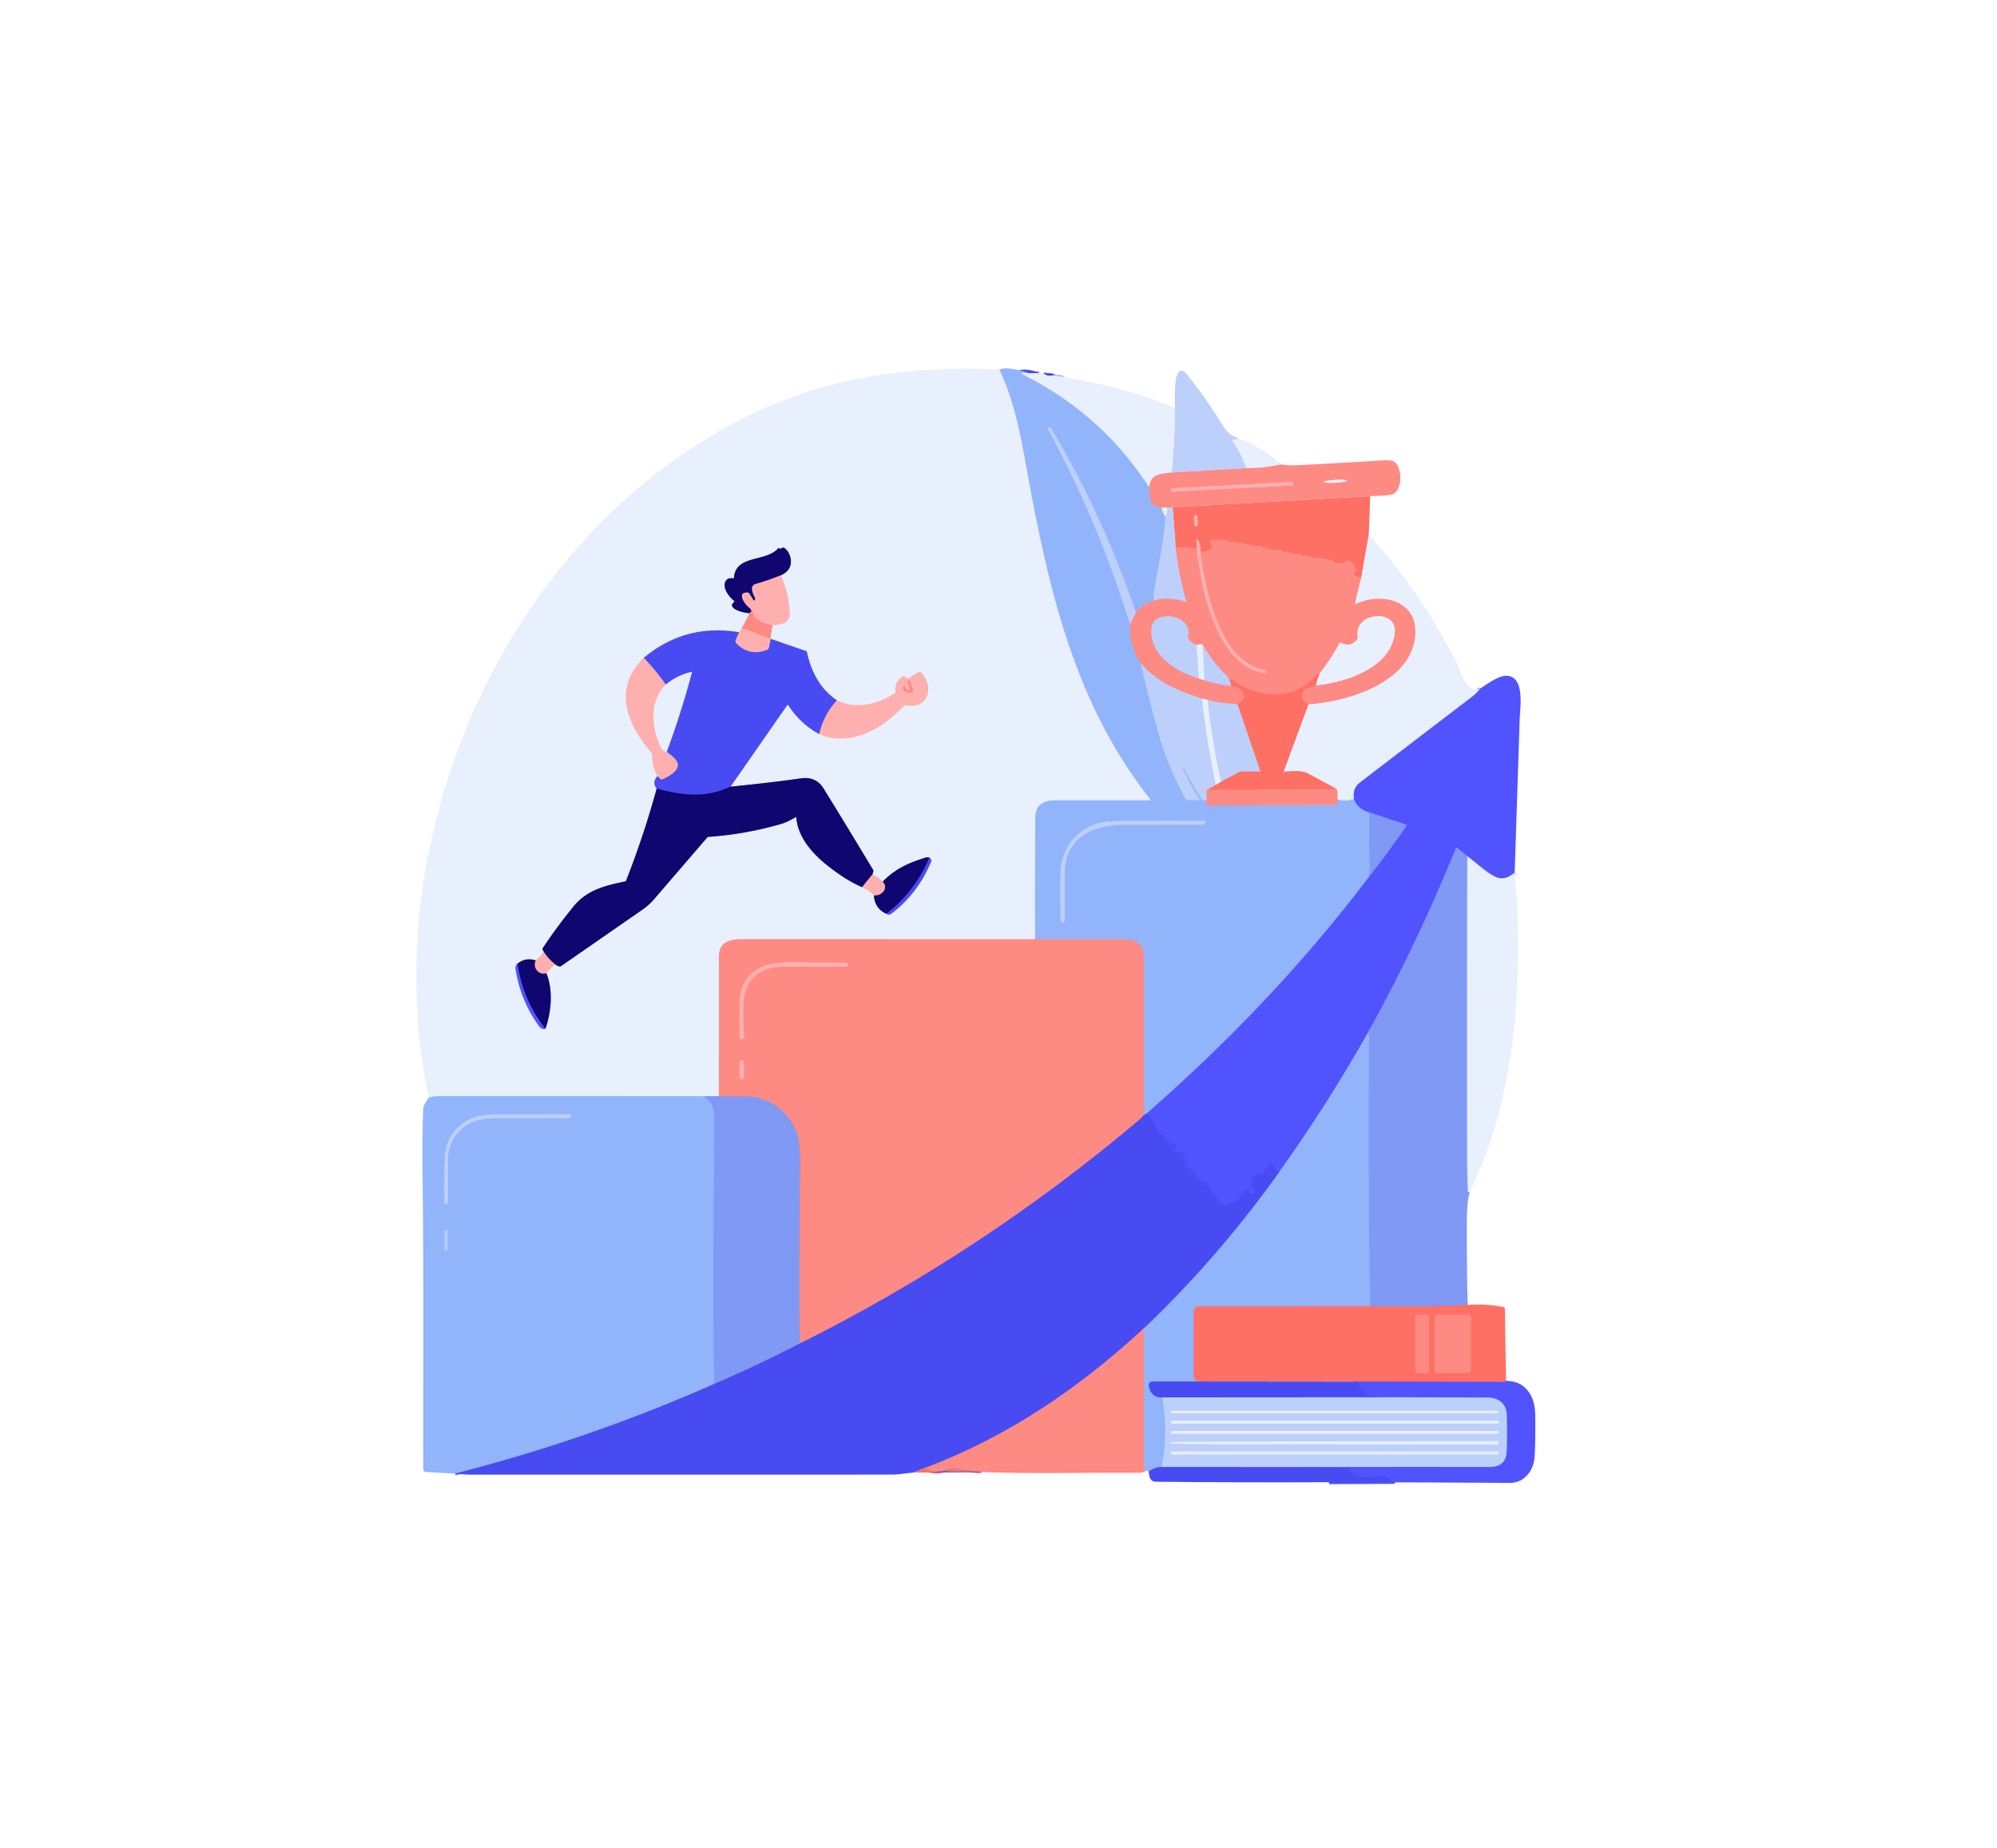 <svg xmlns="http://www.w3.org/2000/svg" fill="none" viewBox="0 0 1041 963"><g filter="url(#a)"><ellipse fill="#fff" fill-opacity=".3" cx="520.5" cy="481.5" rx="370.5" ry="331.5"/></g><path d="m536.285 194.491-2.91-.23a.461.461 0 0 0-.477.336.457.457 0 0 0 .237.534c27.467 13.733 49.437 33.336 65.91 58.81" stroke="#BDD2FC" stroke-width="2"/><path d="M599.045 253.94c.5 4.74-.38 10.52 6.49 10.63" stroke="#C89FBF" stroke-width="2"/><path d="M605.535 264.57c.153 1.567.817 3.084 1.99 4.55" stroke="#BDD2FC" stroke-width="2"/><path d="M607.525 269.121c-.86 12.58-3.57 25.45-5.78 37.9-.267 1.48-.42 3.47-.46 5.97" stroke="#A8C2FB" stroke-width="2"/><path d="M601.285 312.99c-3.487 1.04-6.557 3.087-9.21 6.14" stroke="#C89FBF" stroke-width="2"/><path d="M592.075 319.13a499.774 499.774 0 0 0-44.09-95.8c-.513-.86-1.007-.996-1.48-.41a.844.844 0 0 0-.08.92c17.62 32.647 31.847 66.524 42.68 101.63" stroke="#A8C2FB" stroke-width="2"/><path d="M589.105 325.47c-.247 7.28 1.603 13.984 5.55 20.11" stroke="#C89FBF" stroke-width="2"/><path d="M594.655 345.581c2.167 9.893 5.043 21.376 8.63 34.45 3.62 13.16 8.577 25.333 14.87 36.52.18.32.453.48.82.48h6.01c.467 0 .57-.194.31-.58a99.553 99.553 0 0 1-8.95-16.57.21.21 0 0 1 .38-.17 176.143 176.143 0 0 0 9.53 16.59c.573.873 1.487 1.116 2.74.73" stroke="#A8C2FB" stroke-width="2"/><path d="M628.995 417.03a3.99 3.99 0 0 0 .18 2.36c.107.28.31.42.61.42l66.8-.31c.413 0 .627-.203.64-.61l.06-2.15" stroke="#C89FBF" stroke-width="2"/><path d="M697.285 416.74c2.92.614 5.767.52 8.54-.28" stroke="#BDD2FC" stroke-width="2"/><path d="M705.825 416.46c1.273 3.427 3.857 5.7 7.75 6.82m.25 33.5c-34.43 45.55-73.16 85.98-115.82 123.34" stroke="#7183FC" stroke-width="2"/><path d="M598.005 580.121c-.333.406-.89.713-1.67.92" stroke="#6D7FF5" stroke-width="2"/><path d="M596.335 581.04c-.047-27.12-.067-54.236-.06-81.35 0-7.88-3.63-10.16-11.35-10.16h-44.83a.444.444 0 0 1-.35-.16.346.346 0 0 0-.21-.13" stroke="#C89FBF" stroke-width="2"/><path d="M539.535 489.24c-.067-21.026-.027-42.046.12-63.06.05-7.02 4.41-9.15 11.01-9.15 16.273.007 32.553.007 48.84 0a.201.201 0 0 0 .207-.225.205.205 0 0 0-.047-.105c-40.76-51.48-53.82-113.22-65.21-176.15-3.26-18.06-6.37-32.57-13.5-47.88" stroke="#BDD2FC" stroke-width="2"/><path d="M596.245 692.28c-33.73 31.27-70.83 56.39-113.98 72.78m114.07-184.019c-.527.8-1.523 1.816-2.99 3.05-54.407 45.866-113.08 84.513-176.02 115.94" stroke="#A36BBB" stroke-width="2"/><path d="M417.325 700.03c-1.35-1.39-.3-85.44-.31-94.65 0-6.66-.497-11.463-1.49-14.41-2.92-8.7-10.22-15.86-19.15-18.49-5.98-1.75-14.62-.79-21.63-1.2" stroke="#BF91BC" stroke-width="2"/><path d="M682.075 367.03c-2.12-.893-3.27-2.333-3.45-4.32-.41-4.48 4.63-4.18 7.16-5.47" stroke="#FE7D74" stroke-width="2"/><path d="M685.785 357.24c15.33-1.48 39.68-9.09 41.31-27.67 1.12-12.77-21.92-10.32-19.28 2.41.08.374.01.717-.21 1.03-2.213 3.08-5.063 3.76-8.55 2.04-.36-.173-.633-.086-.82.26a113.684 113.684 0 0 1-10.43 15.84" stroke="#F3BDC1" stroke-width="2"/><path d="M687.805 351.15c-.633.06-1.41.58-2.33 1.56-12.05 12.87-29.8 11.23-43.24 1.63-.66-.466-1.073-.32-1.24.44" stroke="#FE7D74" stroke-width="2"/><path d="M640.995 354.78c-.35-.86-.47-1.52-1.17-2.19-5.06-4.833-9.35-10.36-12.87-16.58" stroke="#DEADC0" stroke-width="2"/><path d="M626.955 336.01c-.693-.26-1.753-.236-3.18.07" stroke="#F3BDC1" stroke-width="2"/><path d="M623.775 336.08c-1.873-.433-3.343-1.616-4.41-3.55-.167-.3-.21-.62-.13-.96 2.72-11.41-17.62-14.04-18.89-4.79-1.95 14.05 12.57 23.32 24.65 26.75m2.79.96a71.013 71.013 0 0 0 14.01 3.02" stroke="#DEADC0" stroke-width="2"/><path d="M641.795 357.51c2.22.46 4.71.85 5.97 2.93 1.607 2.66.7 4.844-2.72 6.55" stroke="#FE7D74" stroke-width="2"/><path d="M645.045 366.99a76.597 76.597 0 0 1-15.51-2.17m-2.93-.699c-4.047-1.214-8.737-2.994-14.07-5.34-7.013-3.087-12.973-7.487-17.88-13.2" stroke="#DEADC0" stroke-width="2"/><path d="M771.665 358.8c-1.12 1.567-2.64 3.084-4.56 4.55-19.467 14.86-38.92 29.74-58.36 44.64-2.5 1.914-3.473 4.737-2.92 8.47" stroke="#9CA1FE" stroke-width="2"/><path d="M697.285 416.74c-.24-1.49.46-5.57-1.25-5.92" stroke="#F3BDC1" stroke-width="2"/><path d="M696.035 410.82c-4.727-2.593-9.47-5.15-14.23-7.67-3.52-1.87-8.38-1.18-12.21-.95a.33.33 0 0 1-.33-.44l12.81-34.73" stroke="#F3B0B1" stroke-width="2"/><path d="M682.075 367.031c20.01-1.24 53.95-11.23 55.64-36.16 1.23-18.04-17.63-22.36-30.8-16.1a.445.445 0 0 1-.46-.061.443.443 0 0 1-.15-.439l3.56-14.63M539.535 489.24a1.04 1.04 0 0 1-.75.31c-50.84-.013-101.68-.02-152.52-.02-6.47 0-11.5 1.89-11.49 9 .033 24.247.023 48.497-.03 72.75" stroke="#F3BDC1" stroke-width="2"/><path d="M366.765 571.32c-46.227-.046-92.47-.06-138.73-.04-.7 0-2.187.25-4.46.75" stroke="#BDD2FC" stroke-width="2"/><path d="M789.575 454.72c-2.66 2.4-5.357 3.377-8.09 2.93-4.34-.72-12.34-8.34-16.61-11.4" stroke="#9CA1FE" stroke-width="2"/><path d="m764.875 446.25-5.32-4.4c-.287-.233-.5-.176-.64.17a875.549 875.549 0 0 1-45.88 96.22" stroke="#6776FA" stroke-width="2"/><path d="M713.035 538.24a797.019 797.019 0 0 1-46.04 72.29" stroke="#7183FC" stroke-width="2"/><path d="M666.995 610.531c-1.79.36-3.82-3.42-4.62-4.77a.551.551 0 0 0-1.01.21l-.31 2.26c-.04.26-.19.39-.45.39-.587.013-1.05.336-1.39.97a.234.234 0 0 0-.01.2c.033.08.057.17.07.27a.57.57 0 0 1-.11.45c-.06.066-.12.13-.18.19-.12.12-.107.223.04.31l.28.16c.533.32.493.516-.12.59l-3.91.45a1.95 1.95 0 0 0-1.03.44l-1.64 1.33a1.095 1.095 0 0 0-.42.97l.22 3.4c.027.34.197.563.51.67l1.01.33c.213.073.347.22.4.44.307 1.353-.227 2.283-1.6 2.79a.88.88 0 0 1-.65-.01c-.773-.307-1.127-.894-1.06-1.76.02-.22-.08-.324-.3-.31l-1.35.05c-.333.013-.56.173-.68.48-.313.8-.877 1.406-1.69 1.82a.933.933 0 0 0-.53.77c-.16 1.293-.923 2.24-2.29 2.84-.273.12-.553.176-.84.17-1.66-.014-3.17.5-4.53 1.54-.287.226-.58.23-.88.01-.293-.214-.507-.187-.64.08-.333.713-.5.72-.5.02v-1.24c0-.34-.167-.5-.5-.48-1.247.06-1.667-.504-1.26-1.69.247-.714.1-.804-.44-.27l-.24.24c-.34.34-.43.21-.27-.39.133-.487.037-.934-.29-1.34-.42-.527-.657-.8-.71-.82l-1.89-.91c-.22-.1-.26-.25-.12-.45.087-.127.213-.11.38.05.327.32.557.263.69-.17a.85.85 0 0 0-.05-.61c-.08-.187-.213-.244-.4-.17-.447.173-.827.043-1.14-.39-.033-.047-.03-.077.01-.09.48-.15.17-.54-.15-.59-.1-.014-.117-.057-.05-.13l.24-.23c.233-.234.2-.417-.1-.55-.507-.22-.997-.134-1.47.26-.227.193-.237.116-.03-.23.06-.094.1-.2.12-.32.067-.38-.07-.477-.41-.29-.16.093-.35.1-.57.02-.273-.107-.27-.207.01-.3l.68-.21c.78-.247.777-.48-.01-.7a18.946 18.946 0 0 1-3.81-1.53c-.933-.5-.923-.577.03-.23.207.08.407.06.6-.06.273-.167.25-.244-.07-.23-1.347.04-2.17-.637-2.47-2.03a.824.824 0 0 0-.13-.32c-.173-.28-.31-.364-.41-.25-.093.1-.18.093-.26-.02-.453-.62-1.107-.967-1.96-1.04-.34-.034-.447-.21-.32-.53.067-.18.167-.234.3-.16.247.14.457.096.63-.13.24-.32.203-.644-.11-.97a.785.785 0 0 0-.59-.25h-2.54c-.833 0-.86-.15-.08-.45a9.703 9.703 0 0 1 2.69-.64c1.047-.107 1.047-.227 0-.36-.607-.08-1.247-.1-1.92-.06-1.42.093-1.52-.05-.3-.43.147-.047.293-.067.44-.06.387 0 .437-.13.15-.39l-.87-.8c-.08-.067-.083-.134-.01-.2l.54-.55c.293-.294.253-.354-.12-.18-.447.206-.803.25-1.07.13-.247-.114-.243-.217.01-.31l.94-.33c.687-.247.667-.37-.06-.37h-.93c-.16 0-.217-.08-.17-.24l.14-.41c.073-.214-.007-.327-.24-.34a3.878 3.878 0 0 0-.29-.01c-.38.006-.41-.094-.09-.3l1.09-.72c.02-.014.033-.007.04.02l.12.49c.113.453.203.45.27-.01l.05-.37c.013-.127-.043-.207-.17-.24l-4.81-1.19c-.093-.027-.127-.087-.1-.18.027-.094.067-.197.12-.31.093-.187.043-.244-.15-.17l-.5.21c-.2.08-.27.016-.21-.19l.79-2.76c.12-.427-.037-.674-.47-.74a2.738 2.738 0 0 1-.33-.08 1.18 1.18 0 0 0-.59-.03 5.14 5.14 0 0 1-2.6-.09c-.233-.074-.243-.17-.03-.29l.34-.21c.193-.114.187-.217-.02-.31l-1.39-.65c-.173-.08-.193-.19-.06-.33l.22-.22c.853-.847.763-.964-.27-.35l-.34.19c-.38.226-.507.126-.38-.3.32-1.09-1.53-3.41-2.63-1.57-.313.526-.44.486-.38-.12l.16-1.69c.027-.327-.123-.49-.45-.49h-.5c-.427 0-.55-.197-.37-.59.433-.94.403-1.474-.09-1.6-.333-.08-.52-.29-.56-.63l-.12-1.09c-.027-.174-.12-.22-.28-.14a4.335 4.335 0 0 0-.26.15c-.147.086-.233.116-.26.09a1.81 1.81 0 0 0-.2-.19c-.12-.12-.107-.224.04-.31l.33-.19c.073-.047.083-.104.03-.17l-3.54-4.74" stroke="#4C4FF8" stroke-width="2"/><path d="M713.825 456.78a518.18 518.18 0 0 0 19.19-26.18c.293-.433.193-.733-.3-.9l-19.14-6.42" stroke="#6776FA" stroke-width="2"/><path d="M541.785 194.49h-5.5" stroke="#989DF7" stroke-width="2"/><path d="M608.535 264.57c.2 1.694-.137 3.21-1.01 4.55m19.08 95.001a473.738 473.738 0 0 0 7.16 44.85" stroke="#D3DFFC" stroke-width="2"/><path d="m630.495 410.78-.98.6a.955.955 0 0 0-.48.84l-.04 4.81" stroke="#DEADC0" stroke-width="2"/><path d="M544.035 194.57c1.447 1.194 3.113 1.527 5 1" stroke="#989DF7" stroke-width="2"/><path d="M610.785 246.24c-5.88 1.08-10.68.12-11.74 7.7" stroke="#F3BDC1" stroke-width="2"/><path d="M612.825 285.03c1.147 9.56 2.98 18.98 5.5 28.26.1.374-.03.497-.39.37-5.473-1.893-11.023-2.116-16.65-.67" stroke="#DEADC0" stroke-width="2"/><path d="M608.535 264.57h-3" stroke="#F3BDC1" stroke-width="2"/><path d="M417.325 700.03a678.207 678.207 0 0 1-45 21.25" stroke="#6372F3" stroke-width="2"/><path d="M366.765 571.32c3.627 2.32 5.453 5.474 5.48 9.46.2 34.41-.94 82.8.08 140.5" stroke="#89A7F8" stroke-opacity=".996" stroke-width="2"/><path d="M372.325 721.28A855.56 855.56 0 0 1 237.215 768" stroke="#6D7FF5" stroke-width="2"/><path d="m714.175 680.73-89.25.04a2.612 2.612 0 0 0-2.61 2.6c-.053 11.447-.053 22.81 0 34.09.007.754.497 1.597 1.47 2.53" stroke="#C892AF" stroke-width="2"/><path d="m623.785 719.99-23.03.04a1.889 1.889 0 0 0-1.818 1.389 1.883 1.883 0 0 0-.042.811c.687 4.154 3.033 6.184 7.04 6.09" stroke="#6D7FF5" stroke-width="2"/><path d="M605.935 728.32c2.067 12.107 1.947 24.177-.36 36.21" stroke="#A8C2FB" stroke-width="2"/><path d="M605.575 764.53c-2.573.074-4.837.92-6.79 2.54" stroke="#6D7FF5" stroke-width="2"/><path d="M596.825 766.78c-.34-1.48-.51-2.98-.51-4.5 0-23.333-.023-46.666-.07-70" stroke="#C89FBF" stroke-width="2"/><path d="M596.245 692.28a563.693 563.693 0 0 0 70.75-81.75" stroke="#6D7FF5" stroke-width="2"/><path d="M511.285 766.991c-2.753-.22-6.837-.707-12.25-1.46-2.58-.36-5.163.043-7.75 1.21m-.5.079c-3.18.64-6.02.054-8.52-1.759m213.77-354.241-.2.3c-.1.154-.24.23-.42.23l-64.28.19a.547.547 0 0 1-.55-.37.897.897 0 0 1-.09-.39" stroke="#FE7D74" stroke-width="2"/><path d="m636.575 407.28 9.41-4.99c.327-.173.67-.26 1.03-.26h9.32c.46 0 .617-.216.47-.65l-11.76-34.39" stroke="#DEA0B0" stroke-width="2"/><path d="M709.865 299.64c-.953 1.794-2.26 1.7-3.92-.28-.18-.213-.2-.443-.06-.69l.87-1.53a.854.854 0 0 0-.03-.96 35.87 35.87 0 0 1-1.5-2.46c-.013-.026-.28-.27-.8-.73-.84-.746-1.883-.933-3.13-.56-.173.047-.26.16-.26.34v.31c-.007.314-.17.46-.49.44l-4.54-.31a.9.9 0 0 1-.72-.41c-1.24-1.77-3.65-1.17-5.48-1.51-.1-.013-.113-.056-.04-.13a27.2 27.2 0 0 0 .23-.21c.133-.113.113-.173-.06-.18l-6.78-.22c-.127-.006-.187-.073-.18-.2.007-.126 0-.253-.02-.38-.007-.04-.033-.063-.08-.07l-4.73-.5c-.087-.006-.123-.05-.11-.13a1.757 1.757 0 0 0 0-.37c-.02-.186-.12-.28-.3-.28l-4.7-.1a1.214 1.214 0 0 1-.89-.42c-.707-.806-1.603-.926-2.69-.36-.36.187-.57.077-.63-.33l-.05-.39c-.04-.286-.207-.436-.5-.45l-7.53-.22c-.413-.013-.423-.086-.03-.22.1-.033.21-.063.33-.09.907-.2.883-.35-.07-.45l-2.69-.29c-.187-.02-.287-.126-.3-.32-.013-.2-.147-.346-.4-.44a1.78 1.78 0 0 0-.95-.1c-.72.13-2.39-.31-2.42.61 0 .147-.043.16-.13.04a.64.64 0 0 1-.11-.35c-.007-.206-.11-.33-.31-.37l-5.58-1.05a4.105 4.105 0 0 1-1.12-.38c-1.153-.573-2.253-.42-3.3.46-1.2 1.007-1.287.984-.26-.07.153-.16.273-.276.36-.35.493-.426.437-.63-.17-.61l-2.92.1c-.38.014-.593-.17-.64-.55l-.04-.29c-.013-.093-.07-.143-.17-.15l-7.76-.09c-1.013-.013-1.367.464-1.06 1.43l.8 2.54a.68.68 0 0 1-.19.75c-1.81 1.75-4.78.52-5.54 2.67" stroke="#FE7D74" stroke-width="2"/><path d="M626.075 288.78c-.27-1.69-.36-6.68-1.83-7.58a.439.439 0 0 0-.442.001.435.435 0 0 0-.208.389l.18 4.38" stroke="#FE908A" stroke-width="2"/><path d="M623.775 285.971a48.77 48.77 0 0 0-9.88-.72c-.2.006-.393-.034-.58-.12a.954.954 0 0 0-.49-.1" stroke="#FE7D74" stroke-width="2"/><path d="M626.075 288.78c2.26 18.75 10.01 56.56 33.41 60.35a.905.905 0 0 1 .7.6c.31.95-.71 1.24-1.44 1.11-24.81-4.37-32.61-43.45-34.97-64.87" stroke="#FE9D9A" stroke-width="2"/><path d="m623.775 336.081 1.22 17.45m4.54 11.289a368.58 368.58 0 0 0 7.04 42.46" stroke="#D3DFFC" stroke-width="2"/><path d="M764.875 446.25c-.113 53.16-.137 106.33-.07 159.51 0 4.69.32 9.97.35 14.95.007.3.153.494.44.58.127.04.26.037.4-.01" stroke="#B4C4F9" stroke-width="2"/><path d="M765.125 680.081c-16.4.833-33.383 1.05-50.95.65" stroke="#BF84AC" stroke-width="2"/><path d="M714.175 680.73a5827.246 5827.246 0 0 1-.51-142.04c0-.213-.1-.343-.3-.39a2.138 2.138 0 0 0-.33-.06" stroke="#89A7F8" stroke-opacity=".996" stroke-width="2"/><path d="M645.285 228.24c-.213.094-.38.224-.5.39a.867.867 0 0 1-.59.37l-1.38.26c-.48.087-.58.327-.3.72a49.936 49.936 0 0 1 7.02 14.01m-38.75 2.25a329.044 329.044 0 0 0 1.71-33.71" stroke="#D3DFFC" stroke-width="2"/><path d="M667.595 242.07a72.517 72.517 0 0 1-18.06 1.92" stroke="#F3BDC1" stroke-width="2"/><path d="M785.075 719.7c0 .06-.03.14-.09.24a.552.552 0 0 1-.51.29l-76.69-.16" stroke="#A762B1" stroke-width="2"/><path d="m692.785 772.49 33.64-.15c.053 0 .057-.016.01-.05-.407-.313-.89-.386-1.45-.22-.353.107-.4.03-.14-.23l.24-.24c.073-.073.07-.14-.01-.2-2.83-2.2-5.31-2.42-8.94-1.92-3.59.49-10.9.51-12.69-3.4-.2-.446-.06-.626.42-.54.5.094.743-.09.73-.55 0-.173-.087-.26-.26-.26l-23.55-.16" stroke="#4C4FF8" stroke-width="2"/><path d="M680.785 764.57c31.82-.053 63.65-.06 95.49-.02 5.69 0 8.94-2.47 9.12-8.29.2-6.353.207-12.7.02-19.04-.17-5.66-4.35-8.78-9.89-8.82-17.92-.12-35.833-.173-53.74-.16" stroke="#8791FD" stroke-width="2"/><path d="M721.785 728.24c-1.79-.17-9.21.34-9.61-1.36a1.91 1.91 0 0 0-.41-.84 107.18 107.18 0 0 0-4.16-4.91c-.04-.053-.027-.09.04-.11.073-.026.12-.09.14-.19.033-.16-.03-.25-.19-.27l-.31-.04c-.613-.08-.607-.153.02-.22.22-.026.38-.103.48-.23" stroke="#4C4FF8" stroke-width="2"/><path d="M555.035 454.85c-.01-18.05 14.72-25 30.5-25.03 13.947-.02 27.893-.036 41.84-.05.333 0 .567-.156.7-.47l.2-.49a.735.735 0 0 0-.066-.683.73.73 0 0 0-.604-.327c-13.68-.046-27.293-.043-40.84.01-7.02.02-12.077.54-15.17 1.56-12.09 3.97-18.8 14.24-18.83 26.91-.013 7.687.003 15.424.05 23.21a1.458 1.458 0 0 0 .45 1.05c1.1 1.04 1.75-.19 1.75-1.07.02-8.206.027-16.413.02-24.62Z" stroke="#A8C2FB" stroke-width="2"/><path d="M385.245 329.531c-18.713-3.107-35.257 1.34-49.63 13.34" stroke="#989DF7" stroke-width="2"/><path d="M335.615 342.871c-16.4 15.79-8.65 35 4.1 49.54.213.246.313.536.3.87-.213 4.026.71 7.763 2.77 11.21" stroke="#F3D0D6" stroke-width="2"/><path d="M342.785 404.49c-2.013 2.147-2.167 4.327-.46 6.54" stroke="#989DF7" stroke-width="2"/><path d="M342.325 411.03a476.585 476.585 0 0 1-15.89 47.82.87.87 0 0 1-.69.58c-9.96 2.01-19.67 4.4-26.45 12.64a267.845 267.845 0 0 0-16.31 22.02.858.858 0 0 0-.05.9l.64 1.29m-4.29 4.29c-3.533-1.166-6.7-.61-9.5 1.67" stroke="#7C7BB6" stroke-width="2"/><path d="M269.785 502.24c-.893.66-1.23 1.67-1.01 3.03 1.807 11.034 5.873 20.87 12.2 29.51.96 1.307 2.067 1.774 3.32 1.4" stroke="#9CA1FE" stroke-width="2"/><path d="M284.295 536.18c3.1-8.66 4.15-20.34.49-28.94m4.54-4.71c.627.514 1.37.89 2.23 1.13.313.087.607.037.88-.15 14.207-9.826 28.41-19.676 42.61-29.55a31.854 31.854 0 0 0 6-5.41c9.167-10.666 18.35-21.333 27.55-32 .22-.26.5-.4.84-.42 12.947-.9 25.65-3.176 38.11-6.83 1.813-.533 4.17-1.64 7.07-3.32.32-.186.493-.096.52.27.81 10.06 8.33 18.54 15.86 24.56 6.58 5.267 12.71 9.117 18.39 11.55" stroke="#7C7BB6" stroke-width="2"/><path d="M449.385 462.36c2.227 1.027 4.277 2.43 6.15 4.21" stroke="#F3D0D6" stroke-width="2"/><path d="M455.535 466.57c.253 4.594 2.42 7.817 6.5 9.67" stroke="#7C7BB6" stroke-width="2"/><path d="M462.035 476.241c1.013.5 1.84.51 2.48.03 9.207-6.92 16.163-15.994 20.87-27.22.293-.7-.02-1.377-.94-2.03" stroke="#989DF7" stroke-width="2"/><path d="M484.445 447.02c-.473-.306-1.207-.303-2.2.011-8.85 2.74-15.59 5.8-22.17 12.5" stroke="#7C7BB6" stroke-width="2"/><path d="M460.075 459.53a15.617 15.617 0 0 0-5.29-3.79" stroke="#F3D0D6" stroke-width="2"/><path d="m454.785 455.741.44-1.46c.1-.327.06-.64-.12-.94a3796.697 3796.697 0 0 0-25.78-42.36c-2.653-4.294-6.603-6.064-11.85-5.31-10.827 1.56-23.057 3-36.69 4.32" stroke="#7C7BB6" stroke-width="2"/><path d="m380.785 409.99 29.49-42.36c.253-.366.5-.363.74.01 4.093 6.334 9.433 11.31 16.02 14.93" stroke="#989DF7" stroke-width="2"/><path d="M427.035 382.57c16.39 7 33.18-2.96 44.23-14.75a.87.87 0 0 1 .85-.27c11.93 2.3 15.16-9.85 7.88-17.17-.287-.286-.607-.326-.96-.12l-5.67 3.37c-.24.14-.463.114-.67-.08l-.97-.92c-.353-.34-.74-.376-1.16-.11-2.927 1.88-4.173 4.554-3.74 8.02.047.354-.08.624-.38.81-9.05 5.79-20.14 8.58-30.16 3.64" stroke="#F3D0D6" stroke-width="2"/><path d="M436.285 364.99c-8.62-5.66-13.51-14.99-15.64-25.03a.87.87 0 0 0-.6-.68l-18.26-6.29" stroke="#989DF7" stroke-width="2"/><path d="M402.785 325.82c4.21-.2 9.14-.99 8.86-6.56a54.95 54.95 0 0 0-4.61-19.44" stroke="#F3D0D6" stroke-width="2"/><path d="M407.035 299.82c10.5-4.6 2.34-16.66.37-14.04-.2.267-.45.327-.75.18l-.28-.13c-.367-.173-.687-.11-.96.19-6.37 6.92-21.84 3.12-22.81 14.99-.033.36-.227.507-.58.44-1.7-.326-2.93.12-3.69 1.34-2.03 3.3 1.61 8.26 4.19 10.18.36.267.38.56.06.88l-.67.67c-.267.267-.38.587-.34.96.24 2.65 7.06 4.07 9.21 4.09" stroke="#7C7BB6" stroke-width="2"/><path d="M407.035 299.82c-4.307 1.767-8.7 3.29-13.18 4.57-3.33.95-1.32 5.06-.24 7.35.12.26.107.51-.04.75l-.15.26c-.22.36-.443.364-.67.01l-2.14-3.4a1.051 1.051 0 0 0-.85-.51c-6.1-.43-1.38 6.4.95 7.98.28.187.493.43.64.73l.47.97" stroke="#875B8F" stroke-width="2"/><path d="M401.745 332.03c-.28.69-.6.86-1.32.58a726.315 726.315 0 0 0-13.72-5.31m16.08-1.48c-3.72-.446-6.913-1.94-9.58-4.48a1.165 1.165 0 0 1-.37-.84c-.027-.8-.363-1.456-1.01-1.97" stroke="#FE9D9A" stroke-width="2"/><path d="m401.785 332.99-.87 4.44a1.781 1.781 0 0 1-1.14 1.34c-6.233 2.287-11.55 1.13-15.95-3.47a1.7 1.7 0 0 1-.32-1.87l1.74-3.9m51.04 35.46c-4.607 5.04-7.69 10.9-9.25 17.58" stroke="#A37ED0" stroke-width="2"/><path d="M380.785 409.99c-13.07 6.18-25 4.56-38.46 1.04" stroke="#2C29B0" stroke-width="2"/><path d="m342.785 404.49 1.47 1.47c.247.254.537.32.87.2 2.8-1.04 7.57-3.74 8.18-6.86.59-3.02-3.59-5.78-5.77-7.48" stroke="#A37ED0" stroke-width="2"/><path d="M347.535 391.82a447.406 447.406 0 0 0 13.1-41.24.273.273 0 0 0-.068-.267.288.288 0 0 0-.125-.076.304.304 0 0 0-.147-.007c-4.953 1.174-9.373 3.37-13.26 6.59" stroke="#989DF7" stroke-width="2"/><path d="M347.035 356.821c-3.34-4.814-7.147-9.464-11.42-13.95" stroke="#A37ED0" stroke-width="2"/><path d="M347.035 356.82c-8.83 8.95-7.39 22.82-2.35 33.04.52 1.047 1.47 1.7 2.85 1.96" stroke="#F3D0D6" stroke-width="2"/><path d="m454.785 455.74-5.4 6.62m-160.06 40.17a27.537 27.537 0 0 1-5.75-6.25m1.21 10.96c-3.93 1.45-7.56-3.29-5.5-6.67" stroke="#875B8F" stroke-width="2"/><path d="M484.445 447.021c-4.907 11.766-12.377 21.506-22.41 29.22" stroke="#2C29B0" stroke-width="2"/><path d="M455.535 466.57c3.6.68 8.1-3.51 4.54-7.04" stroke="#875B8F" stroke-width="2"/><path d="M284.295 536.18c-7.927-10.053-12.763-21.366-14.51-33.94" stroke="#302DB7" stroke-width="2"/><path d="M702.295 250.475c-.006-.098-.171-.186-.486-.259-.314-.073-.773-.13-1.349-.166a28.465 28.465 0 0 0-2.008-.047 47.65 47.65 0 0 0-4.714.271c-.745.081-1.421.175-1.989.278-.568.102-1.017.211-1.322.32-.304.109-.457.215-.452.313.006.099.171.187.486.26.314.073.773.129 1.349.166.576.036 1.258.052 2.008.047a46.491 46.491 0 0 0 2.36-.079 47.528 47.528 0 0 0 2.354-.193 29.526 29.526 0 0 0 1.989-.277c.568-.103 1.017-.212 1.322-.32.304-.109.458-.216.452-.314Z" stroke="#F3BDC1" stroke-width="2"/><path d="M674.21 252.039a.896.896 0 0 0-.293-.615.896.896 0 0 0-.642-.227l-62.015 3.25a.886.886 0 0 0-.842.935l.002.04a.896.896 0 0 0 .293.615.888.888 0 0 0 .642.227l62.015-3.25a.89.89 0 0 0 .842-.935l-.002-.04Z" stroke="#FE9D9A" stroke-width="2"/><path d="M624.199 269.34a.809.809 0 0 0-.848-.771l-.2.009a.807.807 0 0 0-.77.847l.191 4.056a.821.821 0 0 0 .264.561.794.794 0 0 0 .583.21l.2-.01a.814.814 0 0 0 .561-.263.814.814 0 0 0 .21-.584l-.191-4.055Z" stroke="#FE908A" stroke-width="2"/><path d="M473.475 359.651c-.86-.294-1.437-.894-1.73-1.8-.18-.534-.433-.57-.76-.11-1.68 2.38 2.74 3.99 4.75 2.74.273-.174.36-.414.26-.72l-1.69-5.02c-.1-.294-.283-.364-.55-.21l-.23.14c-.313.186-.413.453-.3.8l1.08 3.36c.267.826-.01 1.1-.83.82Zm-85.68 180.969c-.04-12.78-3.65-29.72 11.83-35.52 2.26-.853 5.797-1.286 10.61-1.3 10.16-.033 20.343-.036 30.55-.01a1.279 1.279 0 0 0 1.05-.55c.56-.8.21-1.43-.72-1.44-9.947-.12-19.887-.22-29.82-.3-15.02-.11-25.92 6.09-25.79 22.54.047 5.534.05 11.07.01 16.61 0 .367.177.607.53.72l.52.16a.944.944 0 0 0 1.23-.91Zm-.013 13.002a1.083 1.083 0 0 0-1.078-1.082h-.08a1.088 1.088 0 0 0-.764.315 1.065 1.065 0 0 0-.318.763l-.014 7.84a1.092 1.092 0 0 0 .315.764 1.069 1.069 0 0 0 .763.318h.08a1.068 1.068 0 0 0 .765-.315 1.076 1.076 0 0 0 .317-.763l.014-7.84Z" stroke="#FE9D9A" stroke-width="2"/><path d="M233.535 604.95c-.03-14.05 10.29-22.15 23.74-22.16 13.147 0 26.293-.006 39.44-.02.253 0 .547-.143.88-.43.313-.266.263-.666-.15-1.2a.882.882 0 0 0-.302-.243.883.883 0 0 0-.378-.087 2948.675 2948.675 0 0 0-37.5.02c-5.227.04-9.187.54-11.88 1.5-9.02 3.21-14.97 10.72-15.47 20.47a306.179 306.179 0 0 0-.32 23.47c.007.294.097.554.27.78.433.58.877.594 1.33.04.22-.266.33-.573.33-.92.02-7.053.023-14.126.01-21.22Zm-.007 36.667a1.033 1.033 0 0 0-.639-.95 1.043 1.043 0 0 0-.394-.077l-.08.001a1.032 1.032 0 0 0-1.027 1.033l.034 9.6a1.018 1.018 0 0 0 .639.95c.125.051.259.077.394.077l.08-.001a1.03 1.03 0 0 0 1.027-1.033l-.034-9.6Z" stroke="#A8C2FB" stroke-width="2"/><path d="M766.815 686.83a1.63 1.63 0 0 0-1.63-1.63h-15.76c-.432 0-.847.172-1.152.478-.306.305-.478.72-.478 1.152v27.06a1.63 1.63 0 0 0 1.63 1.63h15.76a1.633 1.633 0 0 0 1.63-1.63v-27.06Zm-21.995-.848a.72.72 0 0 0-.724-.716l-5.68.029a.719.719 0 0 0-.716.724l.15 28.8a.724.724 0 0 0 .724.716l5.68-.03a.722.722 0 0 0 .716-.723l-.15-28.8Z" stroke="#FE7D74" stroke-width="2"/><path d="M781.025 735.871a.6.6 0 0 0-.6-.6h-169.44a.6.6 0 0 0-.6.6v.04a.599.599 0 0 0 .6.599h169.44a.6.6 0 0 0 .6-.599v-.04Zm.39 5.309a.77.77 0 0 0-.77-.77h-169.46c-.204 0-.4.081-.544.226a.767.767 0 0 0-.226.544v.04a.77.77 0 0 0 .77.77h169.46c.204 0 .4-.081.545-.225a.774.774 0 0 0 .225-.545v-.04Zm-.15 5.32a.722.722 0 0 0-.72-.72h-169.46a.72.72 0 0 0-.72.72v.06a.72.72 0 0 0 .72.72h169.46a.708.708 0 0 0 .509-.211.707.707 0 0 0 .211-.509v-.06Zm-.15 6.121v-1.26a.26.26 0 0 0-.26-.26h-.18c-45.188 0-88.524.059-120.477.164-31.952.105-49.903.247-49.903.396v.66c0 .073 4.407.146 12.969.214 8.563.068 21.113.13 36.934.182 15.821.052 34.604.093 55.275.121 20.672.028 42.827.043 65.202.043h.18a.26.26 0 0 0 .26-.26Zm.08 4.629a.75.75 0 0 0-.75-.75h-169.32a.751.751 0 0 0-.75.75v.041a.75.75 0 0 0 .75.75h169.32a.75.75 0 0 0 .75-.75v-.041Z" stroke="#D3DFFC" stroke-width="2"/><path d="m531.285 192.82 5 1.67-2.91-.23a.462.462 0 0 0-.454.646.461.461 0 0 0 .214.224c27.467 13.733 49.437 33.337 65.91 58.81.5 4.74-.38 10.52 6.49 10.63.153 1.567.817 3.083 1.99 4.55-.86 12.58-3.57 25.45-5.78 37.9-.267 1.48-.42 3.47-.46 5.97-3.487 1.04-6.557 3.087-9.21 6.14a499.746 499.746 0 0 0-44.09-95.8c-.513-.86-1.007-.997-1.48-.41a.844.844 0 0 0-.08.92c17.62 32.647 31.847 66.523 42.68 101.63-.247 7.28 1.603 13.983 5.55 20.11 2.167 9.893 5.043 21.377 8.63 34.45 3.62 13.16 8.577 25.333 14.87 36.52.18.32.453.48.82.48h6.01c.467 0 .57-.193.31-.58a99.514 99.514 0 0 1-8.95-16.57.209.209 0 0 1 .263-.26.21.21 0 0 1 .117.09 176.143 176.143 0 0 0 9.53 16.59c.573.873 1.487 1.117 2.74.73a3.99 3.99 0 0 0 .18 2.36c.107.28.31.42.61.42l66.8-.31c.413 0 .627-.203.64-.61l.06-2.15c2.92.613 5.767.52 8.54-.28 1.273 3.427 3.857 5.7 7.75 6.82l.25 33.5c-34.43 45.55-73.16 85.98-115.82 123.34-.333.407-.89.713-1.67.92-.047-27.12-.067-54.237-.06-81.35 0-7.88-3.63-10.16-11.35-10.16h-44.83a.444.444 0 0 1-.35-.16.341.341 0 0 0-.21-.13c-.067-21.027-.027-42.047.12-63.06.05-7.02 4.41-9.15 11.01-9.15 16.273.007 32.553.007 48.84 0a.201.201 0 0 0 .207-.225.205.205 0 0 0-.047-.105c-40.76-51.48-53.82-113.22-65.21-176.15-3.26-18.06-6.37-32.57-13.5-47.88 3.42-1.47 7.1-.1 10.33.15Zm23.75 262.03c-.01-18.05 14.72-25 30.5-25.03 13.947-.02 27.893-.037 41.84-.05.333 0 .567-.157.7-.47l.2-.49a.735.735 0 0 0-.066-.683.73.73 0 0 0-.604-.327c-13.68-.047-27.293-.043-40.84.01-7.02.02-12.077.54-15.17 1.56-12.09 3.97-18.8 14.24-18.83 26.91-.013 7.687.003 15.423.05 23.21a1.45 1.45 0 0 0 .45 1.05c1.1 1.04 1.75-.19 1.75-1.07.02-8.207.027-16.413.02-24.62Z" fill="#92B4FA" fill-opacity=".996"/><path d="M520.955 192.67c7.13 15.31 10.24 29.82 13.5 47.88 11.39 62.93 24.45 124.67 65.21 176.15a.198.198 0 0 1 .028.217.198.198 0 0 1-.188.113c-16.287.007-32.567.007-48.84 0-6.6 0-10.96 2.13-11.01 9.15a6193.327 6193.327 0 0 0-.12 63.06 1.04 1.04 0 0 1-.75.31c-50.84-.013-101.68-.02-152.52-.02-6.47 0-11.5 1.89-11.49 9 .033 24.247.023 48.497-.03 72.75l-7.98.04c-46.227-.047-92.47-.06-138.73-.04-.7 0-2.187.25-4.46.75-7.87-36.03-8.49-75.54-2.85-112.12 15.77-102.2 76.85-198.51 171.54-244.33 39.89-19.3 84.83-25.21 128.69-22.91Zm-130.17 126.9-4.08 7.73-1.46 2.23c-18.713-3.107-35.257 1.34-49.63 13.34-16.4 15.79-8.65 35 4.1 49.54.213.247.313.537.3.87-.213 4.027.71 7.763 2.77 11.21-2.013 2.147-2.167 4.327-.46 6.54a476.585 476.585 0 0 1-15.89 47.82.87.87 0 0 1-.69.58c-9.96 2.01-19.67 4.4-26.45 12.64a267.505 267.505 0 0 0-16.31 22.02.858.858 0 0 0-.05.9l.64 1.29-4.29 4.29c-3.533-1.167-6.7-.61-9.5 1.67-.893.66-1.23 1.67-1.01 3.03 1.807 11.033 5.873 20.87 12.2 29.51.96 1.307 2.067 1.773 3.32 1.4 3.1-8.66 4.15-20.34.49-28.94l4.54-4.71c.627.513 1.37.89 2.23 1.13.313.087.607.037.88-.15 14.207-9.827 28.41-19.677 42.61-29.55a31.888 31.888 0 0 0 6-5.41c9.167-10.667 18.35-21.333 27.55-32 .22-.26.5-.4.84-.42 12.947-.9 25.65-3.177 38.11-6.83 1.813-.533 4.17-1.64 7.07-3.32.32-.187.493-.097.52.27.81 10.06 8.33 18.54 15.86 24.56 6.58 5.267 12.71 9.117 18.39 11.55 2.227 1.027 4.277 2.43 6.15 4.21.253 4.593 2.42 7.817 6.5 9.67 1.013.5 1.84.51 2.48.03 9.207-6.92 16.163-15.993 20.87-27.22.293-.7-.02-1.377-.94-2.03-.473-.307-1.207-.303-2.2.01-8.85 2.74-15.59 5.8-22.17 12.5a15.604 15.604 0 0 0-5.29-3.79l.44-1.46c.1-.327.06-.64-.12-.94a3815.07 3815.07 0 0 0-25.78-42.36c-2.653-4.293-6.603-6.063-11.85-5.31-10.827 1.56-23.057 3-36.69 4.32l29.49-42.36c.253-.367.5-.363.74.01 4.093 6.333 9.433 11.31 16.02 14.93 16.39 7 33.18-2.96 44.23-14.75a.866.866 0 0 1 .85-.27c11.93 2.3 15.16-9.85 7.88-17.17-.287-.287-.607-.327-.96-.12l-5.67 3.37c-.24.14-.463.113-.67-.08l-.97-.92c-.353-.34-.74-.377-1.16-.11-2.927 1.88-4.173 4.553-3.74 8.02.047.353-.08.623-.38.81-9.05 5.79-20.14 8.58-30.16 3.64-8.62-5.66-13.51-14.99-15.64-25.03a.869.869 0 0 0-.6-.68l-18.26-6.29-.04-.96 1.04-6.21c4.21-.2 9.14-.99 8.86-6.56a54.95 54.95 0 0 0-4.61-19.44c10.5-4.6 2.34-16.66.37-14.04-.2.267-.45.327-.75.18l-.28-.13c-.367-.173-.687-.11-.96.19-6.37 6.92-21.84 3.12-22.81 14.99-.033.36-.227.507-.58.44-1.7-.327-2.93.12-3.69 1.34-2.03 3.3 1.61 8.26 4.19 10.18.36.267.38.56.06.88l-.67.67c-.267.267-.38.587-.34.96.24 2.65 7.06 4.07 9.21 4.09Z" fill="#E8EFFD"/><path d="M541.785 194.49h-5.5l-5-1.67c3.68-.526 7.18.03 10.5 1.67Z" fill="#484BF1"/><path d="M645.285 228.24c-.213.094-.38.224-.5.39a.867.867 0 0 1-.59.37l-1.38.26c-.48.087-.58.327-.3.72a49.936 49.936 0 0 1 7.02 14.01l-38.75 2.25a329.044 329.044 0 0 0 1.71-33.71c.1-2-1.55-27.17 6.56-17.02a246.315 246.315 0 0 1 17.04 24.16c2.39 3.85 4.58 7.39 9.19 8.57Z" fill="#BDCFFB"/><path d="M536.285 194.49h5.5l2.25.08c1.447 1.193 3.113 1.527 5 1l6.25.92c9.75 2.15 20.45 3.99 29.24 6.45 9.5 2.653 18.823 5.85 27.97 9.59a329.044 329.044 0 0 1-1.71 33.71c-5.88 1.08-10.68.12-11.74 7.7-16.473-25.473-38.443-45.077-65.91-58.81a.461.461 0 0 1 .24-.87l2.91.23Z" fill="#E8EFFD"/><path d="m550.785 195.49-1.75.08c-1.887.527-3.553.194-5-1 2.353-.38 4.603-.073 6.75.92Z" fill="#484BF1"/><path d="m549.035 195.57 1.75-.08c1.613-.093 3.113.24 4.5 1l-6.25-.92Z" fill="#7F99F5" fill-opacity=".996"/><path d="m592.075 319.13-2.97 6.34c-10.833-35.106-25.06-68.983-42.68-101.63a.844.844 0 0 1 .08-.92c.473-.586.967-.45 1.48.41a499.774 499.774 0 0 1 44.09 95.8Z" fill="#BDCFFB"/><path d="M645.285 228.24a88.552 88.552 0 0 1 17.73 9.63c1.58 1.11 2.95 2.8 4.58 4.2a72.517 72.517 0 0 1-18.06 1.92 49.936 49.936 0 0 0-7.02-14.01c-.28-.393-.18-.633.3-.72l1.38-.26a.867.867 0 0 0 .59-.37c.12-.166.287-.296.5-.39Z" fill="#E8EFFD"/><path d="m714.285 258.57-103.02 5.76-2.73.24h-3c-6.87-.11-5.99-5.89-6.49-10.63 1.06-7.58 5.86-6.62 11.74-7.7l38.75-2.25a72.517 72.517 0 0 0 18.06-1.92c2.92.434 6.757.524 11.51.27 13.653-.72 27.31-1.51 40.97-2.37 2.92-.186 4.88-.093 5.88.28 5.15 1.92 5.24 14.3.9 16.85-2.76 1.61-8.88 1.16-12.57 1.47Zm-11.99-8.095c-.006-.098-.171-.186-.486-.259-.314-.073-.773-.13-1.349-.166a28.465 28.465 0 0 0-2.008-.047 47.65 47.65 0 0 0-4.714.271c-.745.081-1.421.175-1.989.278-.568.102-1.017.211-1.322.32-.304.109-.458.215-.452.313.006.099.171.187.486.26.314.073.773.129 1.349.166.576.036 1.258.052 2.008.047a46.491 46.491 0 0 0 2.36-.079 47.528 47.528 0 0 0 2.354-.193 29.526 29.526 0 0 0 1.989-.277c.568-.103 1.017-.212 1.322-.32.304-.109.458-.216.452-.314Zm-28.085 1.564a.896.896 0 0 0-.293-.615.896.896 0 0 0-.642-.228l-62.015 3.251a.886.886 0 0 0-.842.935l.002.04a.887.887 0 0 0 .935.842l62.015-3.25a.89.89 0 0 0 .842-.935l-.002-.04Z" fill="#FE8A84"/><path d="M696.178 251.579c3.402-.196 6.141-.691 6.117-1.104-.024-.414-2.801-.59-6.203-.394-3.402.197-6.141.691-6.117 1.104.024.414 2.801.59 6.203.394Z" fill="#E8EFFD"/><path d="m673.275 251.197-62.015 3.25a.889.889 0 0 0-.842.935l.002.04a.89.89 0 0 0 .935.842l62.015-3.25a.89.89 0 0 0 .842-.935l-.002-.04a.889.889 0 0 0-.935-.842Z" fill="#FEB0AF"/><path d="m714.285 258.57-.74 20.12-3.68 20.95c-.953 1.794-2.26 1.7-3.92-.28-.18-.213-.2-.443-.06-.69l.87-1.53a.854.854 0 0 0-.03-.96 35.87 35.87 0 0 1-1.5-2.46c-.013-.026-.28-.27-.8-.73-.84-.746-1.883-.933-3.13-.56-.173.047-.26.16-.26.34v.31c-.007.314-.17.46-.49.44l-4.54-.31a.9.9 0 0 1-.72-.41c-1.24-1.77-3.65-1.17-5.48-1.51-.1-.013-.113-.056-.04-.13a27.2 27.2 0 0 0 .23-.21c.133-.113.113-.173-.06-.18l-6.78-.22c-.127-.006-.187-.073-.18-.2.007-.126 0-.253-.02-.38-.007-.04-.033-.063-.08-.07l-4.73-.5c-.087-.006-.123-.05-.11-.13a1.757 1.757 0 0 0 0-.37c-.02-.186-.12-.28-.3-.28l-4.7-.1a1.214 1.214 0 0 1-.89-.42c-.707-.806-1.603-.926-2.69-.36-.36.187-.57.077-.63-.33l-.05-.39c-.04-.286-.207-.436-.5-.45l-7.53-.22c-.413-.013-.423-.086-.03-.22.1-.033.21-.063.33-.09.907-.2.883-.35-.07-.45l-2.69-.29c-.187-.02-.287-.126-.3-.32-.013-.2-.147-.346-.4-.44a1.78 1.78 0 0 0-.95-.1c-.72.13-2.39-.31-2.42.61 0 .147-.043.16-.13.04a.64.64 0 0 1-.11-.35c-.007-.206-.11-.33-.31-.37l-5.58-1.05a4.105 4.105 0 0 1-1.12-.38c-1.153-.573-2.253-.42-3.3.46-1.2 1.007-1.287.984-.26-.07.153-.16.273-.276.36-.35.493-.426.437-.63-.17-.61l-2.92.1c-.38.014-.593-.17-.64-.55l-.04-.29c-.013-.093-.07-.143-.17-.15l-7.76-.09c-1.013-.013-1.367.464-1.06 1.43l.8 2.54a.68.68 0 0 1-.19.75c-1.81 1.75-4.78.52-5.54 2.67-.27-1.69-.36-6.68-1.83-7.58a.43.43 0 0 0-.65.39l.18 4.38a48.77 48.77 0 0 0-9.88-.72c-.2.007-.393-.033-.58-.12a.975.975 0 0 0-.49-.1l-1.56-20.7 103.02-5.76Zm-90.087 10.77a.794.794 0 0 0-.264-.561.794.794 0 0 0-.583-.21l-.2.009a.811.811 0 0 0-.771.847l.192 4.056a.821.821 0 0 0 .264.561.794.794 0 0 0 .583.21l.2-.01a.811.811 0 0 0 .771-.847l-.192-4.055Z" fill="#FE7064"/><path d="M605.535 264.57h3c.2 1.694-.137 3.21-1.01 4.55-1.173-1.466-1.837-2.983-1.99-4.55Z" fill="#E8EFFD"/><path d="m608.535 264.57 2.73-.24 1.56 20.7c1.147 9.56 2.98 18.98 5.5 28.26.1.373-.03.497-.39.37-5.473-1.893-11.023-2.117-16.65-.67.04-2.5.193-4.49.46-5.97 2.21-12.45 4.92-25.32 5.78-37.9.873-1.34 1.21-2.857 1.01-4.55Z" fill="#BDCFFB"/><path d="m623.351 268.569-.2.009a.81.81 0 0 0-.771.847l.192 4.056a.81.81 0 0 0 .847.771l.2-.01a.81.81 0 0 0 .771-.847l-.192-4.055a.81.81 0 0 0-.847-.771Z" fill="#FEB0AF"/><path d="M713.545 278.69c18.7 20.55 33.07 42.06 45.8 66.7 2.03 3.92 5.56 17.42 12.32 13.41-1.12 1.567-2.64 3.084-4.56 4.55-19.467 14.86-38.92 29.74-58.36 44.64-2.5 1.914-3.473 4.737-2.92 8.47-2.773.8-5.62.894-8.54.28-.24-1.49.46-5.57-1.25-5.92-4.727-2.593-9.47-5.15-14.23-7.67-3.52-1.87-8.38-1.18-12.21-.95a.331.331 0 0 1-.33-.44l12.81-34.73c20.01-1.24 53.95-11.23 55.64-36.16 1.23-18.04-17.63-22.36-30.8-16.1a.44.44 0 0 1-.61-.5l3.56-14.63 3.68-20.95Z" fill="#E8EFFD"/><path d="M626.075 288.78c2.26 18.75 10.01 56.56 33.41 60.35a.905.905 0 0 1 .7.6c.31.95-.71 1.24-1.44 1.11-24.81-4.37-32.61-43.45-34.97-64.87l-.18-4.38a.435.435 0 0 1 .208-.389.43.43 0 0 1 .442-.001c1.47.9 1.56 5.89 1.83 7.58Z" fill="#FEB0AF"/><path d="m709.865 299.64-3.56 14.63a.44.44 0 0 0 .61.5c13.17-6.26 32.03-1.94 30.8 16.1-1.69 24.93-35.63 34.92-55.64 36.16-2.12-.893-3.27-2.333-3.45-4.32-.41-4.48 4.63-4.18 7.16-5.47 15.33-1.48 39.68-9.09 41.31-27.67 1.12-12.77-21.92-10.32-19.28 2.41.08.374.01.717-.21 1.03-2.213 3.08-5.063 3.76-8.55 2.04-.36-.173-.633-.086-.82.26a113.684 113.684 0 0 1-10.43 15.84c-.633.06-1.41.58-2.33 1.56-12.05 12.87-29.8 11.23-43.24 1.63-.66-.466-1.073-.32-1.24.44-.35-.86-.47-1.52-1.17-2.19-5.06-4.833-9.35-10.36-12.87-16.58-.693-.26-1.753-.236-3.18.07-1.873-.433-3.343-1.616-4.41-3.55-.167-.3-.21-.62-.13-.96 2.72-11.41-17.62-14.04-18.89-4.79-1.95 14.05 12.57 23.32 24.65 26.75l2.79.96a71.013 71.013 0 0 0 14.01 3.02c2.22.46 4.71.85 5.97 2.93 1.607 2.66.7 4.844-2.72 6.55a76.597 76.597 0 0 1-15.51-2.17l-2.93-.7c-4.047-1.213-8.737-2.993-14.07-5.34-7.013-3.086-12.973-7.486-17.88-13.2-3.947-6.126-5.797-12.83-5.55-20.11l2.97-6.34c2.653-3.053 5.723-5.1 9.21-6.14 5.627-1.446 11.177-1.223 16.65.67.36.127.49.004.39-.37-2.52-9.28-4.353-18.7-5.5-28.26a.975.975 0 0 1 .49.1c.187.087.38.127.58.12 3.253-.1 6.547.14 9.88.72 2.36 21.42 10.16 60.5 34.97 64.87.73.13 1.75-.16 1.44-1.11a.909.909 0 0 0-.7-.6c-23.4-3.79-31.15-41.6-33.41-60.35.76-2.15 3.73-.92 5.54-2.67a.68.68 0 0 0 .19-.75l-.8-2.54c-.307-.966.047-1.443 1.06-1.43l7.76.09c.1.007.157.057.17.15l.04.29c.047.38.26.564.64.55l2.92-.1c.607-.02.663.184.17.61-.087.074-.207.19-.36.35-1.027 1.054-.94 1.077.26.07 1.047-.88 2.147-1.033 3.3-.46.353.18.727.307 1.12.38l5.58 1.05c.2.04.303.164.31.37a.64.64 0 0 0 .11.35c.087.12.13.107.13-.04.03-.92 1.7-.48 2.42-.61a1.78 1.78 0 0 1 .95.1c.253.094.387.24.4.44.013.194.113.3.3.32l2.69.29c.953.1.977.25.07.45-.12.027-.23.057-.33.09-.393.134-.383.207.03.22l7.53.22c.293.014.46.164.5.45l.05.39c.06.407.27.517.63.33 1.087-.566 1.983-.446 2.69.36.24.267.537.407.89.42l4.7.1c.18 0 .28.094.3.28.013.114.013.237 0 .37-.013.08.023.124.11.13l4.73.5c.047.007.073.03.08.07.02.127.027.254.02.38-.007.127.053.194.18.2l6.78.22c.173.007.193.067.06.18a27.2 27.2 0 0 1-.23.21c-.073.074-.06.117.04.13 1.83.34 4.24-.26 5.48 1.51a.9.9 0 0 0 .72.41l4.54.31c.32.02.483-.126.49-.44v-.31c0-.18.087-.293.26-.34 1.247-.373 2.29-.186 3.13.56.52.46.787.704.8.73.467.84.967 1.66 1.5 2.46a.854.854 0 0 1 .03.96l-.87 1.53c-.14.247-.12.477.06.69 1.66 1.98 2.967 2.074 3.92.28Z" fill="#FE8A84"/><path d="M407.035 299.82c-4.307 1.767-8.7 3.29-13.18 4.57-3.33.95-1.32 5.06-.24 7.35.12.26.107.51-.04.75l-.15.26c-.22.36-.443.364-.67.01l-2.14-3.4a1.051 1.051 0 0 0-.85-.51c-6.1-.43-1.38 6.4.95 7.98.28.187.493.43.64.73l.47.97-1.04 1.04c-2.15-.02-8.97-1.44-9.21-4.09-.04-.373.073-.693.34-.96l.67-.67c.32-.32.3-.613-.06-.88-2.58-1.92-6.22-6.88-4.19-10.18.76-1.22 1.99-1.666 3.69-1.34.353.067.547-.08.58-.44.97-11.87 16.44-8.07 22.81-14.99.273-.3.593-.363.96-.19l.28.13c.3.147.55.087.75-.18 1.97-2.62 10.13 9.44-.37 14.04Z" fill="#0F066F"/><path d="M407.035 299.82a54.95 54.95 0 0 1 4.61 19.44c.28 5.57-4.65 6.36-8.86 6.56-3.72-.446-6.913-1.94-9.58-4.48a1.165 1.165 0 0 1-.37-.84c-.027-.8-.363-1.456-1.01-1.97l-.47-.97c-.147-.3-.36-.543-.64-.73-2.33-1.58-7.05-8.41-.95-7.98.367.027.65.197.85.51l2.14 3.4c.227.354.45.35.67-.01l.15-.26c.147-.24.16-.49.04-.75-1.08-2.29-3.09-6.4.24-7.35 4.48-1.28 8.873-2.803 13.18-4.57Z" fill="#FEB0AF"/><path d="M391.825 318.53c.647.514.983 1.17 1.01 1.97.007.327.13.607.37.84 2.667 2.54 5.86 4.034 9.58 4.48l-1.04 6.21c-.28.69-.6.86-1.32.58a726.315 726.315 0 0 0-13.72-5.31l4.08-7.73 1.04-1.04Z" fill="#FE8A84"/><path d="m623.775 336.08 1.22 17.45c-12.08-3.43-26.6-12.7-24.65-26.75 1.27-9.25 21.61-6.62 18.89 4.79-.08.34-.037.66.13.96 1.067 1.934 2.537 3.117 4.41 3.55Z" fill="#BDCFFB"/><path d="m685.785 357.24 2.02-6.09a113.684 113.684 0 0 0 10.43-15.84c.187-.346.46-.433.82-.26 3.487 1.72 6.337 1.04 8.55-2.04.22-.313.29-.656.21-1.03-2.64-12.73 20.4-15.18 19.28-2.41-1.63 18.58-25.98 26.19-41.31 27.67Z" fill="#E8EFFD"/><path d="M386.705 327.3c4.6 1.727 9.173 3.497 13.72 5.31.72.28 1.04.11 1.32-.58l.04.96-.87 4.44a1.781 1.781 0 0 1-1.14 1.34c-6.233 2.287-11.55 1.13-15.95-3.47a1.7 1.7 0 0 1-.32-1.87l1.74-3.9 1.46-2.23Z" fill="#FEB0AF"/><path d="m385.245 329.53-1.74 3.9a1.699 1.699 0 0 0 .32 1.87c4.4 4.6 9.717 5.757 15.95 3.47a1.781 1.781 0 0 0 1.14-1.34l.87-4.44 18.26 6.29c.327.113.527.34.6.68 2.13 10.04 7.02 19.37 15.64 25.03-4.607 5.04-7.69 10.9-9.25 17.58-6.587-3.62-11.927-8.597-16.02-14.93-.24-.373-.487-.377-.74-.01l-29.49 42.36c-13.07 6.18-25 4.56-38.46 1.04-1.707-2.213-1.553-4.393.46-6.54l1.47 1.47c.247.253.537.32.87.2 2.8-1.04 7.57-3.74 8.18-6.86.59-3.02-3.59-5.78-5.77-7.48a447.503 447.503 0 0 0 13.1-41.24.263.263 0 0 0 .002-.142.269.269 0 0 0-.07-.125.293.293 0 0 0-.272-.083c-4.953 1.173-9.373 3.37-13.26 6.59-3.34-4.813-7.147-9.463-11.42-13.95 14.373-12 30.917-16.447 49.63-13.34Z" fill="#484BF1"/><path d="m626.955 336.01.83 18.48-2.79-.96-1.22-17.45c1.427-.306 2.487-.33 3.18-.07Z" fill="#E8EFFD"/><path d="M626.955 336.01c3.52 6.22 7.81 11.747 12.87 16.58.7.67.82 1.33 1.17 2.19l.8 2.73a71.013 71.013 0 0 1-14.01-3.02l-.83-18.48Z" fill="#BDCFFB"/><path d="M335.615 342.87c4.273 4.487 8.08 9.137 11.42 13.95-8.83 8.95-7.39 22.82-2.35 33.04.52 1.047 1.47 1.7 2.85 1.96 2.18 1.7 6.36 4.46 5.77 7.48-.61 3.12-5.38 5.82-8.18 6.86-.333.12-.623.053-.87-.2l-1.47-1.47c-2.06-3.447-2.983-7.183-2.77-11.21a1.213 1.213 0 0 0-.3-.87c-12.75-14.54-20.5-33.75-4.1-49.54Z" fill="#FEB0AF"/><path d="M594.655 345.58c4.907 5.713 10.867 10.113 17.88 13.2 5.333 2.347 10.023 4.127 14.07 5.34a473.635 473.635 0 0 0 7.16 44.85l-3.27 1.81-.98.6a.952.952 0 0 0-.48.84l-.04 4.81c-1.253.387-2.167.143-2.74-.73a176.143 176.143 0 0 1-9.53-16.59.21.21 0 0 0-.369.023.207.207 0 0 0-.011.147 99.514 99.514 0 0 0 8.95 16.57c.26.387.157.58-.31.58h-6.01a.881.881 0 0 1-.82-.48c-6.293-11.187-11.25-23.36-14.87-36.52-3.587-13.073-6.463-24.557-8.63-34.45Z" fill="#BDCFFB"/><path d="M347.535 391.82c-1.38-.26-2.33-.913-2.85-1.96-5.04-10.22-6.48-24.09 2.35-33.04 3.887-3.22 8.307-5.416 13.26-6.59.049-.01.1-.007.147.007a.288.288 0 0 1 .196.201.273.273 0 0 1-.003.142 447.406 447.406 0 0 1-13.1 41.24Z" fill="#E8EFFD"/><path d="M427.035 382.57c1.56-6.68 4.643-12.54 9.25-17.58 10.02 4.94 21.11 2.15 30.16-3.64.3-.186.427-.456.38-.81-.433-3.466.813-6.14 3.74-8.02.42-.266.807-.23 1.16.11l.97.92c.207.194.43.22.67.08l5.67-3.37c.353-.206.673-.166.96.12 7.28 7.32 4.05 19.47-7.88 17.17a.87.87 0 0 0-.85.27c-11.05 11.79-27.84 21.75-44.23 14.75Zm46.44-22.92c-.86-.293-1.437-.893-1.73-1.8-.18-.533-.433-.57-.76-.11-1.68 2.38 2.74 3.99 4.75 2.74.273-.173.36-.413.26-.72l-1.69-5.02c-.1-.293-.283-.363-.55-.21l-.23.14c-.313.187-.413.454-.3.8l1.08 3.36c.267.827-.01 1.1-.83.82Z" fill="#FEB0AF"/><path d="m687.805 351.15-2.02 6.09c-2.53 1.29-7.57.99-7.16 5.47.18 1.987 1.33 3.427 3.45 4.32l-12.81 34.73a.327.327 0 0 0 .047.309.331.331 0 0 0 .283.131c3.83-.23 8.69-.92 12.21.95 4.76 2.52 9.503 5.077 14.23 7.67l-.2.3c-.1.154-.24.23-.42.23l-64.28.19a.547.547 0 0 1-.55-.37.897.897 0 0 1-.09-.39l3.27-1.81 2.81-1.69 9.41-4.99c.327-.173.67-.26 1.03-.26h9.32c.46 0 .617-.216.47-.65l-11.76-34.39c3.42-1.706 4.327-3.89 2.72-6.55-1.26-2.08-3.75-2.47-5.97-2.93l-.8-2.73c.167-.76.58-.906 1.24-.44 13.44 9.6 31.19 11.24 43.24-1.63.92-.98 1.697-1.5 2.33-1.56Z" fill="#FE7064"/><path d="M789.575 454.72c-2.66 2.4-5.357 3.377-8.09 2.93-4.34-.72-12.34-8.34-16.61-11.4l-5.32-4.4c-.287-.233-.5-.176-.64.17a875.549 875.549 0 0 1-45.88 96.22 797.019 797.019 0 0 1-46.04 72.29c-1.79.36-3.82-3.42-4.62-4.77a.554.554 0 0 0-.578-.246.552.552 0 0 0-.432.456l-.31 2.26c-.04.26-.19.39-.45.39-.587.014-1.05.337-1.39.97a.234.234 0 0 0-.01.2c.033.08.057.17.07.27a.569.569 0 0 1-.11.45c-.06.067-.12.13-.18.19-.12.12-.107.223.04.31l.28.16c.533.32.493.517-.12.59l-3.91.45c-.387.047-.73.194-1.03.44l-1.64 1.33a1.097 1.097 0 0 0-.42.97l.22 3.4c.027.34.197.564.51.67l1.01.33c.213.074.347.22.4.44.307 1.354-.227 2.284-1.6 2.79a.875.875 0 0 1-.65-.01c-.773-.307-1.127-.893-1.06-1.76.02-.22-.08-.323-.3-.31l-1.35.05c-.333.014-.56.174-.68.48-.313.8-.877 1.407-1.69 1.82a.934.934 0 0 0-.53.77c-.16 1.294-.923 2.24-2.29 2.84-.273.12-.553.177-.84.17-1.66-.013-3.17.5-4.53 1.54-.287.227-.58.23-.88.01-.293-.213-.507-.187-.64.08-.333.713-.5.72-.5.02v-1.24c0-.34-.167-.5-.5-.48-1.247.06-1.667-.503-1.26-1.69.247-.713.1-.803-.44-.27l-.24.24c-.34.34-.43.21-.27-.39.133-.487.037-.933-.29-1.34-.42-.526-.657-.8-.71-.82l-1.89-.91c-.22-.1-.26-.25-.12-.45.087-.126.213-.11.38.05.327.32.557.264.69-.17a.85.85 0 0 0-.05-.61c-.08-.187-.213-.243-.4-.17-.447.174-.827.044-1.14-.39-.033-.046-.03-.076.01-.09.48-.15.17-.54-.15-.59-.1-.013-.117-.056-.05-.13l.24-.23c.233-.233.2-.416-.1-.55-.507-.22-.997-.133-1.47.26-.227.194-.237.117-.03-.23.06-.093.1-.2.12-.32.067-.38-.07-.476-.41-.29-.16.094-.35.1-.57.02-.273-.106-.27-.207.01-.3l.68-.21c.78-.246.777-.48-.01-.7a18.887 18.887 0 0 1-3.81-1.53c-.933-.5-.923-.576.03-.23.207.08.407.06.6-.06.273-.166.25-.243-.07-.23-1.347.04-2.17-.637-2.47-2.03a.83.83 0 0 0-.13-.32c-.173-.28-.31-.363-.41-.25-.093.1-.18.094-.26-.02-.453-.62-1.107-.967-1.96-1.04-.34-.033-.447-.21-.32-.53.067-.18.167-.233.3-.16.247.14.457.097.63-.13.24-.32.203-.643-.11-.97a.789.789 0 0 0-.59-.25h-2.54c-.833 0-.86-.15-.08-.45a9.739 9.739 0 0 1 2.69-.64c1.047-.106 1.047-.226 0-.36-.607-.08-1.247-.1-1.92-.06-1.42.094-1.52-.05-.3-.43.147-.046.293-.066.44-.06.387 0 .437-.13.15-.39l-.87-.8c-.08-.066-.083-.133-.01-.2l.54-.55c.293-.293.253-.353-.12-.18-.447.207-.803.25-1.07.13-.247-.113-.243-.216.01-.31l.94-.33c.687-.246.667-.37-.06-.37h-.93c-.16 0-.217-.08-.17-.24l.14-.41c.073-.213-.007-.326-.24-.34a4.5 4.5 0 0 0-.29-.01c-.38.007-.41-.093-.09-.3l1.09-.72c.02-.013.033-.006.04.02l.12.49c.113.454.203.45.27-.01l.05-.37c.013-.126-.043-.206-.17-.24l-4.81-1.19c-.093-.026-.127-.086-.1-.18.027-.093.067-.196.12-.31.093-.186.043-.243-.15-.17l-.5.21c-.2.08-.27.017-.21-.19l.79-2.76c.12-.426-.037-.673-.47-.74a2.562 2.562 0 0 1-.33-.08 1.18 1.18 0 0 0-.59-.03 5.118 5.118 0 0 1-2.6-.09c-.233-.073-.243-.17-.03-.29l.34-.21c.193-.113.187-.216-.02-.31l-1.39-.65c-.173-.08-.193-.19-.06-.33l.22-.22c.853-.846.763-.963-.27-.35l-.34.19c-.38.227-.507.127-.38-.3.32-1.09-1.53-3.41-2.63-1.57-.313.527-.44.487-.38-.12l.16-1.69c.027-.326-.123-.49-.45-.49h-.5c-.427 0-.55-.196-.37-.59.433-.94.403-1.473-.09-1.6-.333-.08-.52-.29-.56-.63l-.12-1.09c-.027-.173-.12-.22-.28-.14a5.78 5.78 0 0 0-.26.15c-.147.087-.233.117-.26.09a1.909 1.909 0 0 0-.2-.19c-.12-.12-.107-.223.04-.31l.33-.19c.073-.046.083-.103.03-.17l-3.54-4.74c42.66-37.36 81.39-77.79 115.82-123.34a518.18 518.18 0 0 0 19.19-26.18c.293-.433.193-.733-.3-.9l-19.14-6.42c-3.893-1.12-6.477-3.393-7.75-6.82-.553-3.733.42-6.556 2.92-8.47 19.44-14.9 38.893-29.78 58.36-44.64 1.92-1.466 3.44-2.983 4.56-4.55 3.66-2.33 9.08-6.34 12.96-6.58 10.61-.67 7.74 17.01 7.57 22.25-.867 26.774-1.74 53.524-2.62 80.25Z" fill="#5053FE"/><path d="m474.305 358.83-1.08-3.36c-.113-.347-.013-.613.3-.8l.23-.14c.267-.153.45-.083.55.21l1.69 5.02c.1.307.013.547-.26.72-2.01 1.25-6.43-.36-4.75-2.74.327-.46.58-.423.76.11.293.907.87 1.507 1.73 1.8.82.28 1.097.007.83-.82Z" fill="#FE8A84"/><path d="m626.605 364.12 2.93.7a368.616 368.616 0 0 0 7.04 42.46l-2.81 1.69a473.635 473.635 0 0 1-7.16-44.85Z" fill="#E8EFFD"/><path d="M629.535 364.82a76.597 76.597 0 0 0 15.51 2.17l11.76 34.39c.147.434-.01.65-.47.65h-9.32c-.36 0-.703.087-1.03.26l-9.41 4.99a368.58 368.58 0 0 1-7.04-42.46Z" fill="#BDCFFB"/><path d="m454.785 455.74-5.4 6.62c-5.68-2.433-11.81-6.283-18.39-11.55-7.53-6.02-15.05-14.5-15.86-24.56-.027-.367-.2-.457-.52-.27-2.9 1.68-5.257 2.787-7.07 3.32a179.251 179.251 0 0 1-38.11 6.83c-.34.02-.62.16-.84.42-9.2 10.667-18.383 21.333-27.55 32a31.888 31.888 0 0 1-6 5.41c-14.2 9.873-28.403 19.723-42.61 29.55a1.011 1.011 0 0 1-.88.15c-.86-.24-1.603-.617-2.23-1.13a27.558 27.558 0 0 1-5.75-6.25l-.64-1.29a.858.858 0 0 1 .05-.9 267.505 267.505 0 0 1 16.31-22.02c6.78-8.24 16.49-10.63 26.45-12.64a.87.87 0 0 0 .69-.58 476.585 476.585 0 0 0 15.89-47.82c13.46 3.52 25.39 5.14 38.46-1.04 13.633-1.32 25.863-2.76 36.69-4.32 5.247-.753 9.197 1.017 11.85 5.31a3815.07 3815.07 0 0 1 25.78 42.36c.18.3.22.613.12.94l-.44 1.46Z" fill="#0F066F"/><path d="M630.495 410.78c0 .134.03.264.09.39.1.247.283.37.55.37l64.28-.19c.18 0 .32-.076.42-.23l.2-.3c1.71.35 1.01 4.43 1.25 5.92l-.06 2.15c-.013.407-.227.61-.64.61l-66.8.31c-.3 0-.503-.14-.61-.42a3.99 3.99 0 0 1-.18-2.36l.04-4.81a.955.955 0 0 1 .48-.84l.98-.6Z" fill="#FE8A84"/><path d="m713.575 423.28 19.14 6.42c.493.167.593.467.3.9a518.18 518.18 0 0 1-19.19 26.18l-.25-33.5Z" fill="#7F99F5" fill-opacity=".996"/><path d="M555.035 454.85c.007 8.207 0 16.414-.02 24.62 0 .88-.65 2.11-1.75 1.07a1.458 1.458 0 0 1-.45-1.05c-.047-7.786-.063-15.523-.05-23.21.03-12.67 6.74-22.94 18.83-26.91 3.093-1.02 8.15-1.54 15.17-1.56 13.547-.053 27.16-.056 40.84-.01a.732.732 0 0 1 .67 1.01l-.2.49c-.133.314-.367.47-.7.47-13.947.014-27.893.03-41.84.05-15.78.03-30.51 6.98-30.5 25.03Z" fill="#BDCFFB"/><path d="M764.875 446.25c-.113 53.16-.137 106.33-.07 159.51 0 4.69.32 9.97.35 14.95.007.3.153.494.44.58.127.04.26.037.4-.01-.86 3.887-1.303 8.637-1.33 14.25-.073 19.054.08 33.904.46 44.55-16.4.834-33.383 1.05-50.95.65a5827.246 5827.246 0 0 1-.51-142.04c0-.213-.1-.343-.3-.39a2.138 2.138 0 0 0-.33-.06 875.549 875.549 0 0 0 45.88-96.22c.14-.346.353-.403.64-.17l5.32 4.4Z" fill="#7F99F5" fill-opacity=".996"/><path d="M764.875 446.25c4.27 3.06 12.27 10.68 16.61 11.4 2.733.447 5.43-.53 8.09-2.93.04 4.17.8 8.81.99 12.33 2.75 51.44-1.31 107.28-24.57 154.23a.632.632 0 0 1-.4.01c-.287-.086-.433-.28-.44-.58-.03-4.98-.35-10.26-.35-14.95-.067-53.18-.043-106.35.07-159.51Z" fill="#E8EFFD"/><path d="M484.445 447.02c-4.907 11.767-12.377 21.507-22.41 29.22-4.08-1.853-6.247-5.076-6.5-9.669 3.6.68 8.1-3.51 4.54-7.04 6.58-6.7 13.32-9.76 22.17-12.5.993-.314 1.727-.317 2.2-.011Z" fill="#0F066F"/><path d="M484.445 447.021c.92.653 1.233 1.33.94 2.03-4.707 11.226-11.663 20.3-20.87 27.22-.64.48-1.467.47-2.48-.03 10.033-7.714 17.503-17.454 22.41-29.22Z" fill="#484BF1"/><path d="M454.785 455.74a15.617 15.617 0 0 1 5.29 3.79c3.56 3.53-.94 7.72-4.54 7.04-1.873-1.78-3.923-3.183-6.15-4.21l5.4-6.62Z" fill="#FEB0AF"/><path d="M539.535 489.24c.08.014.15.057.21.13.093.107.21.16.35.16h44.83c7.72 0 11.35 2.28 11.35 10.16-.007 27.114.013 54.23.06 81.35-.527.8-1.523 1.817-2.99 3.05-54.407 45.867-113.08 84.514-176.02 115.94-1.35-1.39-.3-85.44-.31-94.65 0-6.66-.497-11.463-1.49-14.41-2.92-8.7-10.22-15.86-19.15-18.49-5.98-1.75-14.62-.79-21.63-1.2.053-24.253.063-48.503.03-72.75-.01-7.11 5.02-9 11.49-9 50.84 0 101.68.007 152.52.02.287 0 .537-.103.75-.31Zm-151.74 51.38c-.04-12.78-3.65-29.72 11.83-35.52 2.26-.853 5.797-1.286 10.61-1.3 10.16-.033 20.343-.036 30.55-.01a1.279 1.279 0 0 0 1.05-.55c.56-.8.21-1.43-.72-1.44-9.947-.12-19.887-.22-29.82-.3-15.02-.11-25.92 6.09-25.79 22.54.047 5.534.05 11.07.01 16.61 0 .367.177.607.53.72l.52.16a.929.929 0 0 0 .844-.139.953.953 0 0 0 .386-.771Zm-.013 13.002a1.083 1.083 0 0 0-1.078-1.082h-.08a1.088 1.088 0 0 0-.765.315 1.076 1.076 0 0 0-.317.763l-.014 7.84a1.088 1.088 0 0 0 .315.764 1.065 1.065 0 0 0 .763.318h.08a1.068 1.068 0 0 0 .765-.315 1.076 1.076 0 0 0 .317-.763l.014-7.84Z" fill="#FE8A84"/><path d="M283.575 496.28a27.537 27.537 0 0 0 5.75 6.25l-4.54 4.71c-3.93 1.45-7.56-3.29-5.5-6.67l4.29-4.29Z" fill="#FEB0AF"/><path d="M279.285 500.57c-2.06 3.38 1.57 8.12 5.5 6.67 3.66 8.6 2.61 20.28-.49 28.94-7.927-10.053-12.763-21.366-14.51-33.94 2.8-2.28 5.967-2.836 9.5-1.67Z" fill="#0F066F"/><path d="M399.625 505.1c-15.48 5.8-11.87 22.74-11.83 35.52a.964.964 0 0 1-.386.772.944.944 0 0 1-.844.138l-.52-.16c-.353-.113-.53-.353-.53-.72.04-5.54.037-11.076-.01-16.61-.13-16.45 10.77-22.65 25.79-22.54 9.933.08 19.873.18 29.82.3.93.01 1.28.64.72 1.44a1.279 1.279 0 0 1-1.05.55c-10.207-.026-20.39-.023-30.55.01-4.813.014-8.35.447-10.61 1.3Z" fill="#FEB0AF"/><path d="M269.785 502.24c1.747 12.574 6.583 23.887 14.51 33.94-1.253.374-2.36-.093-3.32-1.4-6.327-8.64-10.393-18.476-12.2-29.51-.22-1.36.117-2.37 1.01-3.03Z" fill="#5053FE"/><path d="M713.035 538.24c.087.007.197.027.33.06.2.047.3.177.3.39-.407 47.367-.237 94.714.51 142.04l-89.25.04a2.612 2.612 0 0 0-2.61 2.6c-.053 11.447-.053 22.81 0 34.09.007.754.497 1.597 1.47 2.53l-23.03.04a1.889 1.889 0 0 0-1.818 1.389 1.883 1.883 0 0 0-.042.811c.687 4.154 3.033 6.184 7.04 6.09 2.067 12.107 1.947 24.177-.36 36.21-2.573.074-4.837.92-6.79 2.54-.52-.546-1.173-.643-1.96-.29-.34-1.48-.51-2.98-.51-4.5 0-23.333-.023-46.666-.07-70a563.693 563.693 0 0 0 70.75-81.75 797.019 797.019 0 0 0 46.04-72.29Z" fill="#92B4FA" fill-opacity=".996"/><path d="M386.704 552.54h-.08a1.08 1.08 0 0 0-1.082 1.078l-.014 7.84a1.08 1.08 0 0 0 1.078 1.082h.08a1.08 1.08 0 0 0 1.082-1.078l.014-7.84a1.08 1.08 0 0 0-1.078-1.082Z" fill="#FEB0AF"/><path d="M366.765 571.32c3.627 2.32 5.453 5.474 5.48 9.46.2 34.41-.94 82.8.08 140.5A855.56 855.56 0 0 1 237.215 768c-4.313-.22-8.687-.456-13.12-.71-1.26-.07-3.45.23-3.46-1.7-.07-49.27.29-98.6-.31-147.87-.227-18.706-.113-32.086.34-40.14.067-1.213 1.037-3.063 2.91-5.55 2.273-.5 3.76-.75 4.46-.75 46.26-.02 92.503-.006 138.73.04Zm-133.23 33.63c-.03-14.05 10.29-22.15 23.74-22.16 13.147 0 26.293-.006 39.44-.02.253 0 .547-.143.88-.43.313-.266.263-.666-.15-1.2a.877.877 0 0 0-.68-.33 2948.675 2948.675 0 0 0-37.5.02c-5.227.04-9.187.54-11.88 1.5-9.02 3.21-14.97 10.72-15.47 20.47a306.179 306.179 0 0 0-.32 23.47c.007.294.097.554.27.781.433.58.877.593 1.33.039.22-.266.33-.573.33-.92.02-7.053.023-14.126.01-21.22Zm-.007 36.667a1.033 1.033 0 0 0-.639-.95 1.043 1.043 0 0 0-.394-.077l-.08.001a1.03 1.03 0 0 0-1.027 1.033l.034 9.6a1.018 1.018 0 0 0 .639.95c.125.051.259.077.394.077l.08-.001a1.03 1.03 0 0 0 1.027-1.033l-.034-9.6Z" fill="#92B4FA" fill-opacity=".996"/><path d="m366.765 571.32 7.98-.04c7.01.41 15.65-.55 21.63 1.2 8.93 2.63 16.23 9.79 19.15 18.49.993 2.947 1.49 7.75 1.49 14.41.01 9.21-1.04 93.26.31 94.65a678.207 678.207 0 0 1-45 21.25c-1.02-57.7.12-106.09-.08-140.5-.027-3.986-1.853-7.14-5.48-9.46Z" fill="#7F99F5" fill-opacity=".996"/><path d="m598.005 580.12 3.54 4.74c.053.067.043.123-.03.17l-.33.19c-.147.087-.16.19-.04.31.073.06.14.123.2.19.027.027.113-.003.26-.09a5.78 5.78 0 0 1 .26-.15c.16-.08.253-.033.28.14l.12 1.09c.04.34.227.55.56.63.493.127.523.66.09 1.6-.18.393-.057.59.37.59h.5c.327 0 .477.163.45.49l-.16 1.69c-.06.607.067.647.38.12 1.1-1.84 2.95.48 2.63 1.57-.127.427 0 .527.38.3l.34-.19c1.033-.613 1.123-.497.27.35l-.22.22c-.133.14-.113.25.06.33l1.39.65c.207.093.213.197.02.31l-.34.21c-.213.12-.203.217.03.29a5.14 5.14 0 0 0 2.6.09c.2-.04.397-.03.59.03.107.033.217.06.33.08.433.067.59.313.47.74l-.79 2.76c-.06.207.01.27.21.19l.5-.21c.193-.073.243-.017.15.17a2.158 2.158 0 0 0-.12.31c-.027.093.007.153.1.18l4.81 1.19c.127.033.183.113.17.24l-.05.37c-.067.46-.157.463-.27.01l-.12-.49c-.007-.027-.02-.033-.04-.02l-1.09.72c-.32.207-.29.307.09.3.1 0 .197.003.29.01.233.013.313.127.24.34l-.14.41c-.047.16.01.24.17.24h.93c.727 0 .747.123.06.37l-.94.33c-.253.093-.257.197-.01.31.267.12.623.077 1.07-.13.373-.173.413-.113.12.18l-.54.55c-.073.067-.07.133.01.2l.87.8c.287.26.237.39-.15.39a1.238 1.238 0 0 0-.44.06c-1.22.38-1.12.523.3.43.673-.04 1.313-.02 1.92.06 1.047.133 1.047.253 0 .36-.933.087-1.83.3-2.69.64-.78.3-.753.45.08.45h2.54c.233 0 .43.083.59.25.313.327.35.65.11.97-.173.227-.383.27-.63.13-.133-.073-.233-.02-.3.16-.127.32-.02.497.32.53.853.073 1.507.42 1.96 1.04.08.113.167.12.26.02.1-.113.237-.03.41.25.067.1.11.207.13.32.3 1.393 1.123 2.07 2.47 2.03.32-.013.343.063.07.23a.642.642 0 0 1-.6.06c-.953-.347-.963-.27-.03.23a18.946 18.946 0 0 0 3.81 1.53c.787.22.79.453.01.7l-.68.21c-.28.093-.283.193-.01.3.22.08.41.073.57-.02.34-.187.477-.09.41.29a.838.838 0 0 1-.12.32c-.207.347-.197.423.03.23.473-.393.963-.48 1.47-.26.3.133.333.317.1.55l-.24.23c-.067.073-.05.117.05.13.32.05.63.44.15.59-.04.013-.043.043-.01.09.313.433.693.563 1.14.39.187-.073.32-.017.4.17a.85.85 0 0 1 .05.61c-.133.433-.363.49-.69.17-.167-.16-.293-.177-.38-.05-.14.2-.1.35.12.45l1.89.91c.053.02.29.293.71.82.327.407.423.853.29 1.34-.16.6-.07.73.27.39l.24-.24c.54-.533.687-.443.44.27-.407 1.187.013 1.75 1.26 1.69.333-.02.5.14.5.48v1.24c0 .7.167.693.5-.02.133-.267.347-.293.64-.08.3.22.593.217.88-.01 1.36-1.04 2.87-1.553 4.53-1.54.287.007.567-.05.84-.17 1.367-.6 2.13-1.547 2.29-2.84a.934.934 0 0 1 .53-.77c.813-.413 1.377-1.02 1.69-1.82.12-.307.347-.467.68-.48l1.35-.05c.22-.013.32.09.3.31-.067.867.287 1.453 1.06 1.76.22.087.437.09.65.01 1.373-.507 1.907-1.437 1.6-2.79a.583.583 0 0 0-.4-.44l-1.01-.33c-.313-.107-.483-.33-.51-.67l-.22-3.4a1.096 1.096 0 0 1 .42-.97l1.64-1.33c.3-.247.643-.393 1.03-.44l3.91-.45c.613-.073.653-.27.12-.59l-.28-.16c-.147-.087-.16-.19-.04-.31.06-.06.12-.123.18-.19a.569.569 0 0 0 .11-.45c-.013-.1-.037-.19-.07-.27a.234.234 0 0 1 .01-.2c.34-.633.803-.957 1.39-.97.26 0 .41-.13.45-.39l.31-2.26a.554.554 0 0 1 .432-.456.55.55 0 0 1 .578.246c.8 1.35 2.83 5.13 4.62 4.77a563.693 563.693 0 0 1-70.75 81.75c-33.73 31.27-70.83 56.39-113.98 72.78l-6.23 2.43c-3.81.34-7.69 1.03-11.44 1.03-73.433.013-146.87.017-220.31.01-1.087 0-3.443-.177-7.07-.53a855.661 855.661 0 0 0 135.11-46.72 678.71 678.71 0 0 0 45-21.25c62.94-31.427 121.613-70.073 176.02-115.94 1.467-1.233 2.463-2.25 2.99-3.05.78-.207 1.337-.513 1.67-.92Z" fill="#484BF1"/><path d="M257.275 582.79c-13.45.01-23.77 8.11-23.74 22.16.013 7.094.01 14.167-.01 21.22 0 .347-.11.654-.33.92-.453.554-.897.54-1.33-.04a1.301 1.301 0 0 1-.27-.78c-.193-7.826-.087-15.65.32-23.47.5-9.75 6.45-17.26 15.47-20.47 2.693-.96 6.653-1.46 11.88-1.5 12.527-.086 25.027-.093 37.5-.02.131.001.26.03.378.087a.892.892 0 0 1 .302.243c.413.534.463.934.15 1.2-.333.287-.627.43-.88.43-13.147.014-26.293.02-39.44.02Z" fill="#BDCFFB"/><path d="M765.125 680.08c6.627-.473 12.86-.08 18.7 1.18a.824.824 0 0 1 .64.79l.61 37.65c0 .06-.03.14-.09.24a.554.554 0 0 1-.51.29l-76.69-.16-84-.08c-.973-.933-1.463-1.777-1.47-2.53-.053-11.28-.053-22.643 0-34.09a2.612 2.612 0 0 1 2.61-2.6l89.25-.04c17.567.4 34.55.183 50.95-.65Zm1.69 6.75a1.63 1.63 0 0 0-1.63-1.63h-15.76a1.631 1.631 0 0 0-1.63 1.63v27.06c0 .432.172.847.477 1.153.306.305.721.477 1.153.477h15.76c.432 0 .847-.172 1.153-.477.305-.306.477-.721.477-1.153v-27.06Zm-21.995-.848a.729.729 0 0 0-.214-.508.73.73 0 0 0-.51-.209l-5.68.03a.719.719 0 0 0-.716.724l.15 28.8a.724.724 0 0 0 .724.716l5.68-.03a.719.719 0 0 0 .716-.724l-.15-28.799Z" fill="#FE7064"/><path d="M765.185 685.2h-15.76c-.9 0-1.63.73-1.63 1.63v27.06c0 .9.73 1.63 1.63 1.63h15.76c.9 0 1.63-.73 1.63-1.63v-27.06c0-.9-.73-1.63-1.63-1.63Zm-21.089.066-5.68.03a.72.72 0 0 0-.716.723l.15 28.8a.72.72 0 0 0 .724.716l5.68-.03a.72.72 0 0 0 .716-.723l-.15-28.8a.72.72 0 0 0-.724-.716Zm-147.851 7.014c.047 23.334.07 46.667.07 70 0 1.52.17 3.02.51 4.5-.84.554-1.77.827-2.79.82-27.08-.23-54.18.59-81.25-.36l-1.5-.25c-2.753-.22-6.837-.706-12.25-1.46-2.58-.36-5.163.044-7.75 1.21l-.5.08c-3.18.64-6.02.054-8.52-1.76 43.15-16.39 80.25-41.51 113.98-72.78Z" fill="#FE8A84"/><path d="M785.075 719.7c4.273.034 7.67 1.314 10.19 3.84 3.88 3.88 4.99 8.82 5.04 14.69.093 8.827-.023 15.83-.35 21.01-.44 7.11-5.31 13.67-12.9 13.62-31.44-.213-62.863-.336-94.27-.37l33.64-.15c.053 0 .057-.016.01-.05-.407-.313-.89-.386-1.45-.22-.353.107-.4.03-.14-.23l.24-.24c.073-.073.07-.14-.01-.2-2.83-2.2-5.31-2.42-8.94-1.92-3.59.49-10.9.51-12.69-3.4-.2-.446-.06-.626.42-.54.5.094.743-.09.73-.55 0-.173-.087-.26-.26-.26l-23.55-.16c31.82-.053 63.65-.06 95.49-.02 5.69 0 8.94-2.47 9.12-8.29.2-6.353.207-12.7.02-19.04-.17-5.66-4.35-8.78-9.89-8.82-17.92-.12-35.833-.173-53.74-.16-1.79-.17-9.21.34-9.61-1.36a1.91 1.91 0 0 0-.41-.84 107.18 107.18 0 0 0-4.16-4.91c-.04-.053-.027-.09.04-.11.073-.026.12-.09.14-.19.033-.16-.03-.25-.19-.27l-.31-.04c-.613-.08-.607-.153.02-.22.22-.026.38-.103.48-.23l76.69.16a.552.552 0 0 0 .51-.29c.06-.1.09-.18.09-.24Z" fill="#5053FE"/><path d="m623.785 719.99 84 .08c-.1.127-.26.204-.48.23-.627.067-.633.14-.02.22l.31.04c.16.02.223.11.19.27-.02.1-.067.164-.14.19-.067.02-.08.057-.04.11a107.18 107.18 0 0 1 4.16 4.91c.207.247.343.527.41.84.4 1.7 7.82 1.19 9.61 1.36l-115.85.08c-4.007.094-6.353-1.936-7.04-6.09a1.883 1.883 0 0 1 .421-1.53 1.881 1.881 0 0 1 1.439-.67l23.03-.04Z" fill="#484BF1"/><path d="m605.935 728.32 115.85-.08c17.907-.013 35.82.04 53.74.16 5.54.04 9.72 3.16 9.89 8.82.187 6.34.18 12.687-.02 19.04-.18 5.82-3.43 8.29-9.12 8.29-31.84-.04-63.67-.033-95.49.02l-75.21-.04c2.307-12.033 2.427-24.103.36-36.21Zm175.09 7.55a.597.597 0 0 0-.6-.6h-169.44a.597.597 0 0 0-.6.6v.04a.601.601 0 0 0 .6.6h169.44a.6.6 0 0 0 .6-.6v-.04Zm.39 5.31a.77.77 0 0 0-.77-.77h-169.46c-.204 0-.4.081-.544.226a.767.767 0 0 0-.226.544v.04a.77.77 0 0 0 .77.77h169.46c.204 0 .4-.081.545-.225a.774.774 0 0 0 .225-.545v-.04Zm-.15 5.32a.722.722 0 0 0-.72-.72h-169.46a.72.72 0 0 0-.72.72v.06a.72.72 0 0 0 .72.72h169.46a.708.708 0 0 0 .509-.211.707.707 0 0 0 .211-.509v-.06Zm-.15 6.12v-1.26a.26.26 0 0 0-.26-.26h-.18c-45.188 0-88.524.059-120.477.164-31.952.105-49.903.248-49.903.396v.66c0 .074 4.407.147 12.969.215 8.563.067 21.113.129 36.934.181 15.821.052 34.604.093 55.275.122 20.672.028 42.827.042 65.202.042h.18a.26.26 0 0 0 .26-.26Zm.08 4.63a.749.749 0 0 0-.75-.75h-169.32a.749.749 0 0 0-.75.75v.04a.75.75 0 0 0 .75.75h169.32a.75.75 0 0 0 .75-.75v-.04Z" fill="#BDCFFB"/><path d="M780.425 735.271h-169.44a.6.6 0 0 0-.6.6v.04a.6.6 0 0 0 .6.599h169.44a.6.6 0 0 0 .6-.599v-.04a.6.6 0 0 0-.6-.6Zm.22 5.139h-169.46a.77.77 0 0 0-.77.77v.04c0 .425.345.77.77.77h169.46a.77.77 0 0 0 .77-.77v-.04a.77.77 0 0 0-.77-.77Zm-.1 5.37h-169.46a.72.72 0 0 0-.72.72v.06c0 .398.322.72.72.72h169.46a.72.72 0 0 0 .72-.72v-.06a.72.72 0 0 0-.72-.72Zm.57 6.84a.26.26 0 0 1-.26.26h-.18c-22.375 0-44.53-.014-65.202-.043-20.671-.028-39.454-.069-55.275-.121a8593.534 8593.534 0 0 1-36.934-.182c-8.562-.068-12.969-.14-12.969-.214v-.66c0-.148 17.951-.291 49.903-.396 31.953-.105 75.289-.164 120.477-.164h.18a.26.26 0 0 1 .26.26v1.26Zm-.67 3.88h-169.32a.75.75 0 0 0-.75.75v.04c0 .414.336.75.75.75h169.32a.75.75 0 0 0 .75-.75v-.04a.75.75 0 0 0-.75-.75Z" fill="#E8EFFD"/><path d="m605.575 764.53 75.21.04 23.55.16c.173 0 .26.087.26.26.013.46-.23.644-.73.55-.48-.086-.62.094-.42.54 1.79 3.91 9.1 3.89 12.69 3.4 3.63-.5 6.11-.28 8.94 1.92.08.06.083.127.01.2l-.24.24c-.26.26-.213.337.14.23.56-.166 1.043-.093 1.45.22.047.034.043.05-.01.05l-33.64.15c-30.087.147-60.17.067-90.25-.24-3.06-.03-3.48-2.69-3.75-5.18 1.953-1.62 4.217-2.466 6.79-2.54Z" fill="#484BF1"/><path d="M482.265 765.061c2.5 1.813 5.34 2.399 8.52 1.759l-8.25.671h-6.5l6.23-2.43Zm29.02 1.929-20-.25c2.587-1.166 5.17-1.57 7.75-1.21 5.413.753 9.497 1.24 12.25 1.46Z" fill="#FE7064"/><path d="m490.785 766.82.5-.08 20 .25 1.5.25-30.25.25 8.25-.67Z" fill="#484BF1"/><defs><filter id="a" width="1041" height="963" x="0" y="0" color-interpolation-filters="sRGB" filterUnits="userSpaceOnUse"><feFlood flood-opacity="0" result="BackgroundImageFix"/><feBlend in="SourceGraphic" in2="BackgroundImageFix" mode="normal" result="shape"/><feGaussianBlur result="effect1_foregroundBlur_411_3391" stdDeviation="75"/></filter></defs></svg>